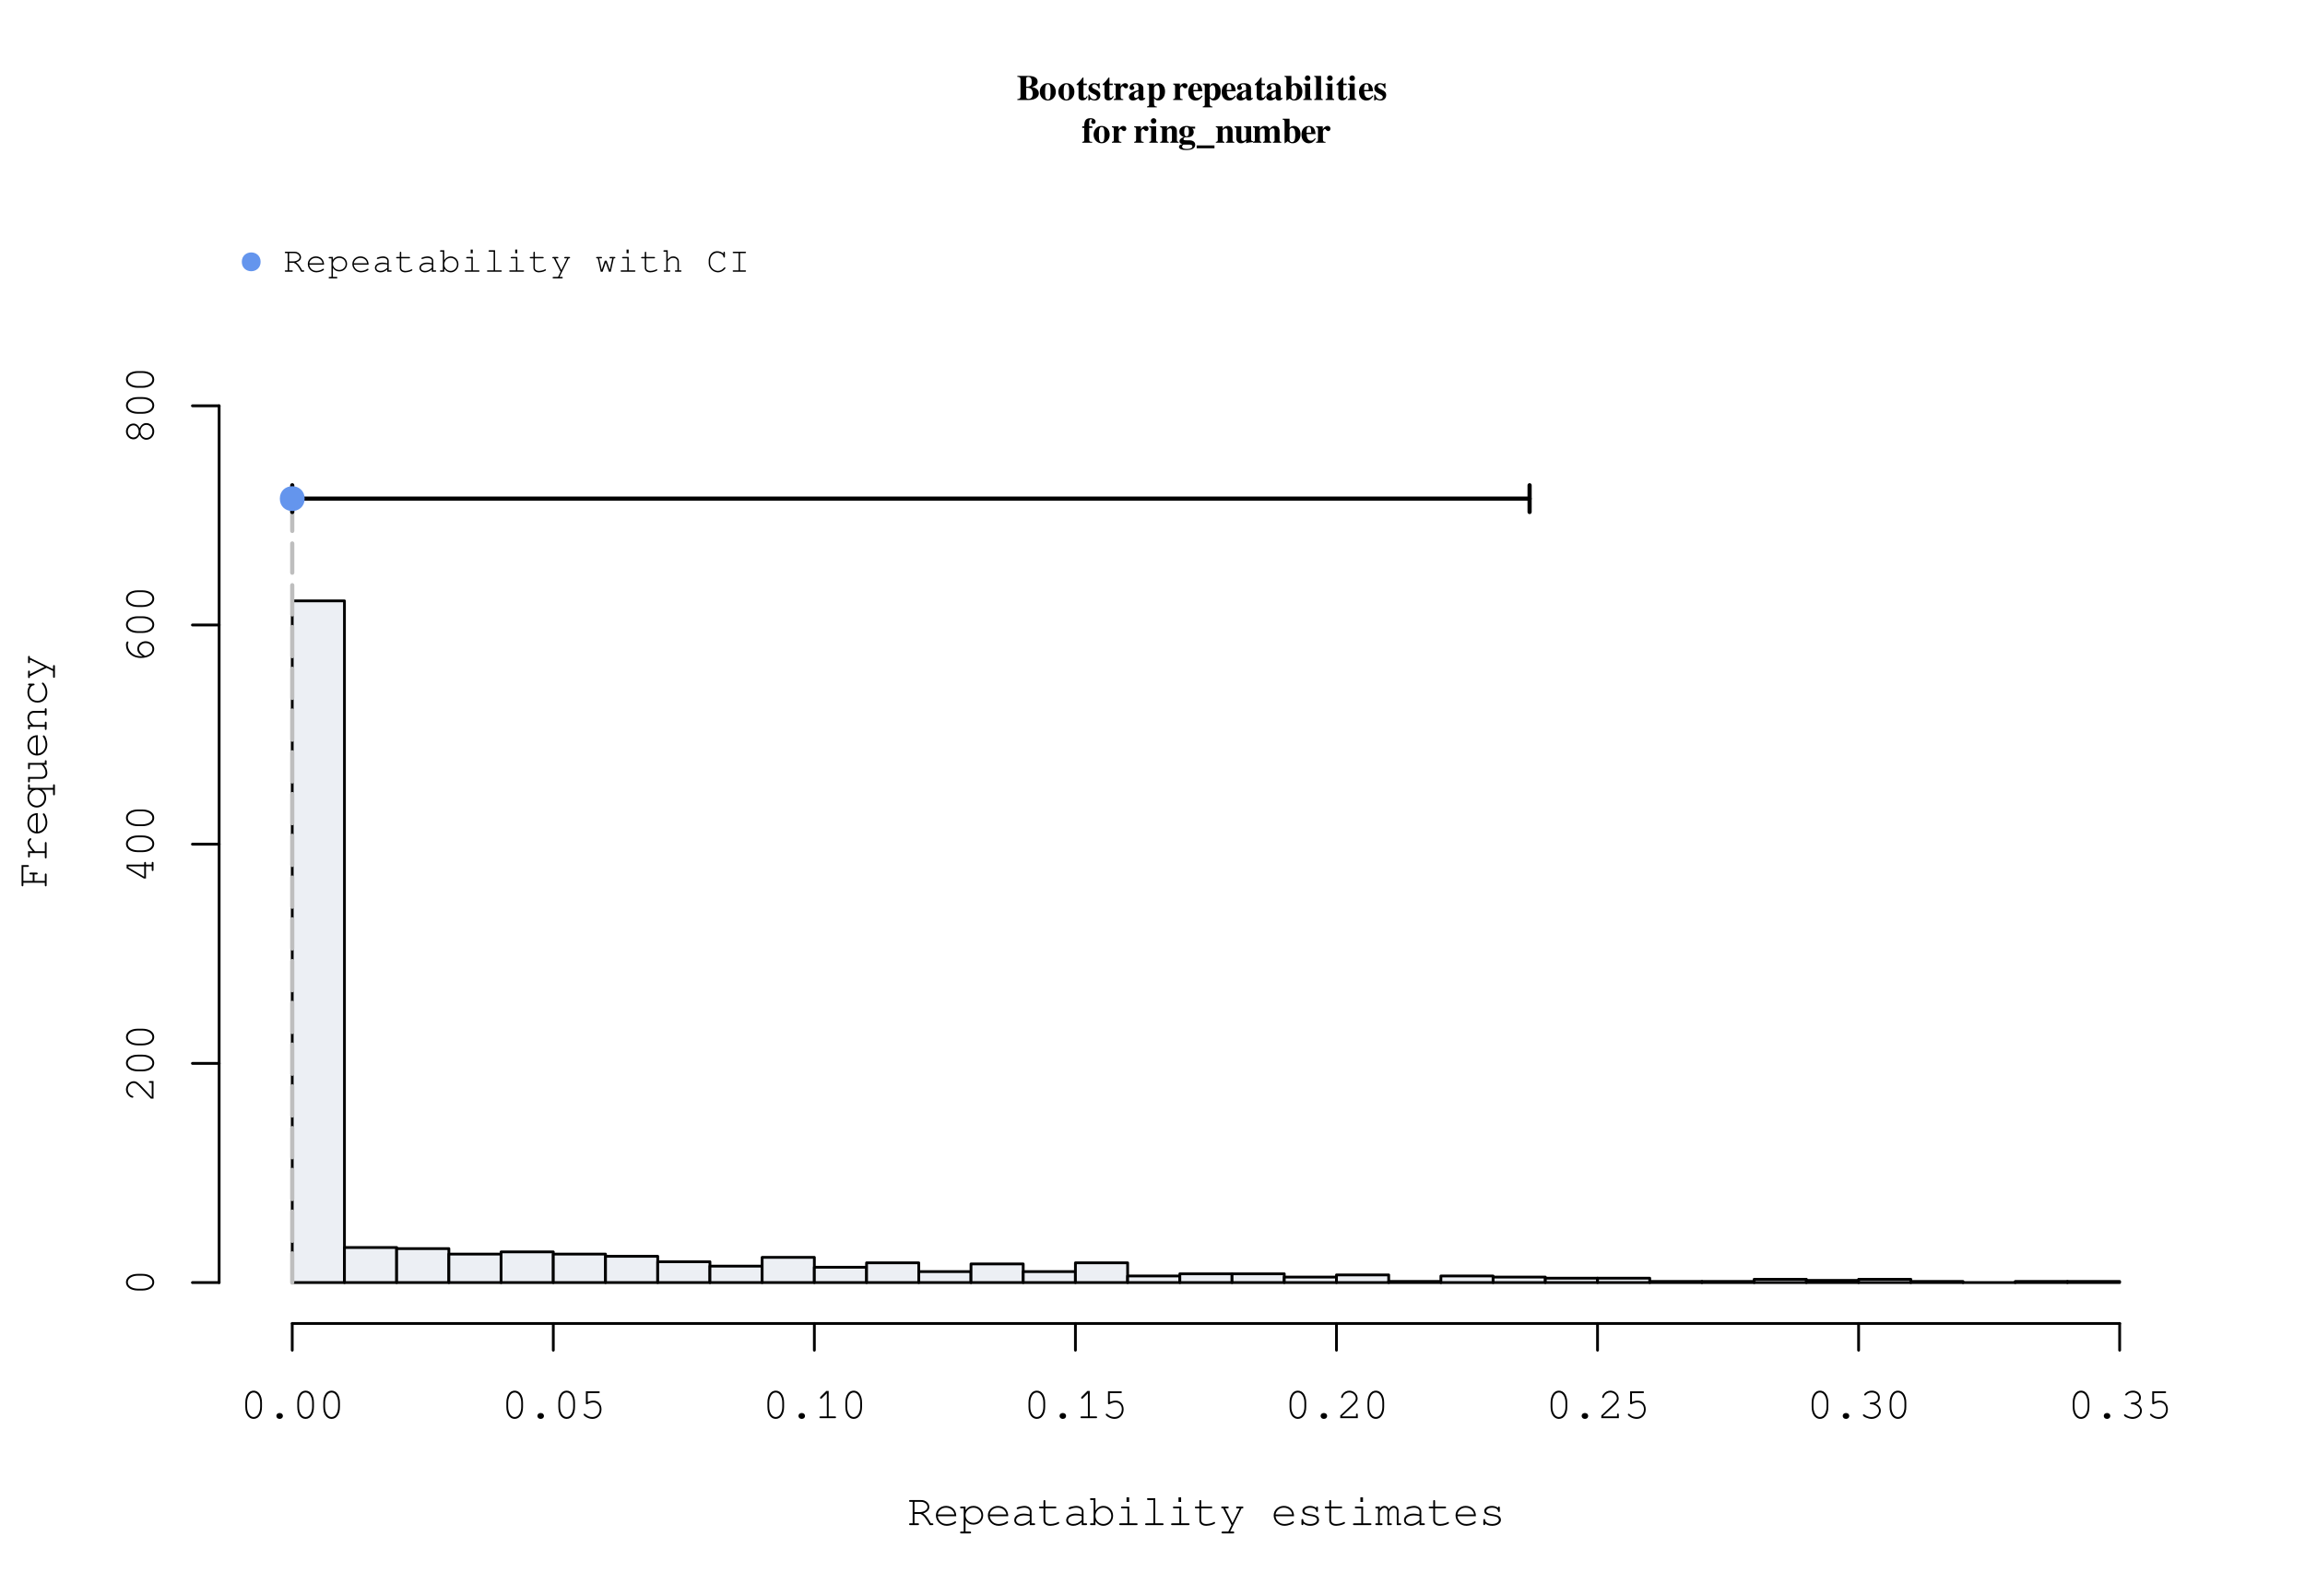 <?xml version="1.0" encoding="UTF-8"?>
<svg xmlns="http://www.w3.org/2000/svg" xmlns:xlink="http://www.w3.org/1999/xlink" width="621pt" height="430pt" viewBox="0 0 621 430" version="1.1">
<defs>
<g>
<symbol overflow="visible" id="glyph0-0">
<path style="stroke:none;" d="M 1.922 -5.875 C 1.922 -6.109 2.172 -6.266 2.516 -6.266 C 3.016 -6.266 3.312 -5.797 3.312 -5.016 C 3.312 -3.812 2.594 -3.469 2.594 -2.656 C 2.594 -2.547 2.594 -2.5 2.625 -2.219 L 2.906 -2.219 C 2.906 -2.922 2.984 -3.047 3.594 -3.422 C 4.469 -3.969 4.75 -4.359 4.75 -5.016 C 4.75 -5.984 3.984 -6.609 2.828 -6.609 C 1.781 -6.609 1.031 -6.031 1.031 -5.234 C 1.031 -4.812 1.312 -4.5 1.672 -4.5 C 2.047 -4.5 2.281 -4.75 2.281 -5.109 C 2.281 -5.562 1.922 -5.609 1.922 -5.875 Z M 2.766 -1.5 C 2.328 -1.5 1.953 -1.125 1.953 -0.688 C 1.953 -0.234 2.312 0.125 2.766 0.125 C 3.219 0.125 3.578 -0.234 3.578 -0.688 C 3.578 -1.125 3.219 -1.5 2.766 -1.5 Z M 5.531 -7.422 L 0.219 -7.422 L 0.219 0.781 L 5.531 0.781 Z M 4.906 -6.984 L 4.906 0.438 L 0.859 0.438 L 0.859 -6.984 Z M 4.906 -6.984 "/>
</symbol>
<symbol overflow="visible" id="glyph0-1">
<path style="stroke:none;" d="M 4.125 -3.5 C 5.234 -3.828 5.656 -4.219 5.656 -4.953 C 5.656 -5.938 4.766 -6.484 3.156 -6.484 L 0.188 -6.484 L 0.188 -6.25 C 0.859 -6.203 1.031 -6.047 1.031 -5.562 L 1.031 -0.922 C 1.031 -0.438 0.891 -0.312 0.188 -0.234 L 0.188 0 L 3.281 0 C 4.906 0 5.984 -0.719 5.984 -1.797 C 5.984 -3.078 4.625 -3.391 4.125 -3.5 Z M 2.578 -3.297 L 2.859 -3.297 C 3.844 -3.297 4.328 -2.766 4.328 -1.719 C 4.328 -0.781 3.938 -0.312 3.156 -0.312 C 2.734 -0.312 2.578 -0.469 2.578 -0.891 Z M 2.578 -5.734 C 2.578 -6.078 2.719 -6.203 3.094 -6.203 C 3.766 -6.203 4.062 -5.781 4.062 -4.891 C 4.062 -3.875 3.75 -3.609 2.578 -3.578 Z M 2.578 -5.734 "/>
</symbol>
<symbol overflow="visible" id="glyph0-2">
<path style="stroke:none;" d="M 2.406 -4.531 C 1.188 -4.531 0.234 -3.531 0.234 -2.219 C 0.234 -0.859 1.156 0.141 2.406 0.141 C 3.641 0.141 4.562 -0.859 4.562 -2.203 C 4.562 -3.547 3.641 -4.531 2.406 -4.531 Z M 2.422 -4.234 C 2.969 -4.234 3.156 -3.719 3.156 -2.141 C 3.156 -0.656 2.969 -0.156 2.406 -0.156 C 1.844 -0.156 1.656 -0.656 1.656 -2.047 C 1.656 -3.734 1.828 -4.234 2.422 -4.234 Z M 2.422 -4.234 "/>
</symbol>
<symbol overflow="visible" id="glyph0-3">
<path style="stroke:none;" d="M 2.906 -4.422 L 2 -4.422 L 2 -6.047 L 1.766 -6.047 C 1.188 -5.219 0.797 -4.781 0.172 -4.266 L 0.172 -4 L 0.672 -4 L 0.672 -0.891 C 0.672 -0.266 1.078 0.109 1.75 0.109 C 2.391 0.109 2.766 -0.172 3.172 -0.953 L 2.922 -1.062 C 2.734 -0.703 2.578 -0.562 2.375 -0.562 C 2.109 -0.562 2 -0.734 2 -1.109 L 2 -4 L 2.906 -4 Z M 2.906 -4.422 "/>
</symbol>
<symbol overflow="visible" id="glyph0-4">
<path style="stroke:none;" d="M 1.859 -4.531 C 0.984 -4.531 0.359 -3.938 0.359 -3.141 C 0.359 -1.656 2.641 -1.719 2.641 -0.812 C 2.641 -0.438 2.344 -0.188 1.922 -0.188 C 1.25 -0.188 0.812 -0.625 0.609 -1.453 L 0.328 -1.453 L 0.328 0.125 L 0.578 0.125 C 0.688 -0.078 0.734 -0.141 0.828 -0.141 C 1.062 -0.141 1.406 0.141 2.078 0.141 C 2.953 0.141 3.562 -0.453 3.562 -1.328 C 3.562 -2.922 1.312 -2.703 1.312 -3.672 C 1.312 -3.984 1.578 -4.219 1.953 -4.219 C 2.422 -4.219 2.844 -3.906 3.125 -3.125 L 3.359 -3.125 L 3.359 -4.516 L 3.141 -4.516 C 3.094 -4.375 3.031 -4.328 2.922 -4.328 C 2.703 -4.328 2.344 -4.531 1.859 -4.531 Z M 1.859 -4.531 "/>
</symbol>
<symbol overflow="visible" id="glyph0-5">
<path style="stroke:none;" d="M 3.438 -3.141 C 3.797 -3.141 4.047 -3.422 4.047 -3.797 C 4.047 -4.219 3.719 -4.531 3.266 -4.531 C 2.797 -4.531 2.422 -4.281 1.969 -3.641 L 1.969 -4.422 L 0.172 -4.422 L 0.172 -4.188 C 0.578 -4.141 0.688 -4.016 0.688 -3.625 L 0.688 -0.812 C 0.688 -0.406 0.594 -0.312 0.172 -0.234 L 0.172 0 L 2.719 0 L 2.719 -0.234 C 2.125 -0.266 2.016 -0.391 2.016 -0.984 L 2.016 -2.797 C 2.016 -3.297 2.281 -3.719 2.594 -3.719 C 2.797 -3.719 2.938 -3.141 3.438 -3.141 Z M 3.438 -3.141 "/>
</symbol>
<symbol overflow="visible" id="glyph0-6">
<path style="stroke:none;" d="M 1.406 -3.875 C 1.406 -4.078 1.672 -4.234 2.016 -4.234 C 2.578 -4.234 2.828 -3.969 2.828 -3.391 L 2.828 -2.688 C 1.703 -2.344 0.234 -1.969 0.234 -0.875 C 0.234 -0.297 0.688 0.141 1.312 0.141 C 1.859 0.141 2.297 -0.062 2.828 -0.531 C 2.922 -0.047 3.141 0.141 3.609 0.141 C 4.016 0.141 4.312 -0.016 4.688 -0.406 L 4.531 -0.609 L 4.438 -0.516 C 4.406 -0.484 4.391 -0.484 4.344 -0.484 C 4.203 -0.484 4.141 -0.562 4.141 -0.719 L 4.141 -3.219 C 4.141 -4.031 3.406 -4.531 2.234 -4.531 C 1.156 -4.531 0.422 -4.047 0.422 -3.328 C 0.422 -2.938 0.656 -2.703 1.047 -2.703 C 1.422 -2.703 1.703 -2.922 1.703 -3.25 C 1.703 -3.547 1.406 -3.734 1.406 -3.875 Z M 2.812 -0.953 C 2.547 -0.656 2.359 -0.547 2.125 -0.547 C 1.844 -0.547 1.641 -0.812 1.641 -1.188 C 1.641 -1.75 2.047 -2.156 2.812 -2.344 Z M 2.812 -0.953 "/>
</symbol>
<symbol overflow="visible" id="glyph0-7">
<path style="stroke:none;" d="M 2 -4.422 L 0.156 -4.422 L 0.156 -4.188 C 0.578 -4.125 0.688 -4.031 0.688 -3.625 L 0.688 1.188 C 0.688 1.578 0.609 1.656 0.141 1.734 L 0.141 1.969 L 2.766 1.969 L 2.766 1.766 C 2.172 1.734 2.016 1.547 2.016 0.906 L 2.016 -0.453 C 2.469 0 2.719 0.125 3.141 0.125 C 4.219 0.125 4.984 -0.875 4.984 -2.297 C 4.984 -3.625 4.266 -4.531 3.203 -4.531 C 2.641 -4.531 2.297 -4.312 2 -3.766 Z M 2.844 -3.984 C 3.344 -3.984 3.562 -3.422 3.562 -2.156 C 3.562 -0.969 3.297 -0.406 2.75 -0.406 C 2.438 -0.406 2.156 -0.625 2.016 -0.984 L 2.016 -3.312 C 2.016 -3.453 2.375 -3.984 2.844 -3.984 Z M 2.844 -3.984 "/>
</symbol>
<symbol overflow="visible" id="glyph0-8">
<path style="stroke:none;" d=""/>
</symbol>
<symbol overflow="visible" id="glyph0-9">
<path style="stroke:none;" d="M 1.625 -2.344 L 4.031 -2.344 C 3.969 -3.297 3.688 -4.531 2.25 -4.531 C 1.047 -4.531 0.234 -3.594 0.234 -2.188 C 0.234 -0.781 1.031 0.141 2.219 0.141 C 3 0.141 3.469 -0.172 4.094 -1.062 L 3.859 -1.203 C 3.469 -0.734 3.172 -0.562 2.766 -0.562 C 1.797 -0.562 1.656 -1.641 1.625 -2.344 Z M 2.859 -2.844 L 2.859 -2.703 L 1.578 -2.703 C 1.609 -3.859 1.781 -4.234 2.25 -4.234 C 2.797 -4.234 2.828 -3.672 2.859 -2.844 Z M 2.859 -2.844 "/>
</symbol>
<symbol overflow="visible" id="glyph0-10">
<path style="stroke:none;" d="M 2.016 -6.484 L 0.172 -6.484 L 0.172 -6.25 C 0.609 -6.172 0.688 -6.078 0.688 -5.703 L 0.688 0.125 L 0.797 0.125 L 1.547 -0.406 C 2 -0.016 2.344 0.141 2.828 0.141 C 4.094 0.141 4.984 -0.859 4.984 -2.297 C 4.984 -3.609 4.25 -4.531 3.188 -4.531 C 2.719 -4.531 2.375 -4.375 2.016 -4 Z M 2.016 -3.453 C 2.172 -3.859 2.375 -4.016 2.688 -4.016 C 3.281 -4.016 3.578 -3.375 3.578 -2.125 C 3.578 -0.797 3.297 -0.172 2.672 -0.172 C 2.281 -0.172 2.016 -0.469 2.016 -0.938 Z M 2.016 -3.453 "/>
</symbol>
<symbol overflow="visible" id="glyph0-11">
<path style="stroke:none;" d="M 2.078 -4.422 L 0.234 -4.422 L 0.234 -4.188 C 0.656 -4.109 0.734 -4.016 0.734 -3.625 L 0.734 -0.812 C 0.734 -0.406 0.672 -0.328 0.234 -0.234 L 0.234 0 L 2.547 0 L 2.547 -0.234 C 2.203 -0.281 2.078 -0.406 2.078 -0.781 Z M 1.406 -6.625 C 0.984 -6.625 0.656 -6.297 0.656 -5.891 C 0.656 -5.453 0.969 -5.141 1.391 -5.141 C 1.812 -5.141 2.141 -5.453 2.141 -5.875 C 2.141 -6.297 1.812 -6.625 1.406 -6.625 Z M 1.406 -6.625 "/>
</symbol>
<symbol overflow="visible" id="glyph0-12">
<path style="stroke:none;" d="M 2.016 -6.484 L 0.172 -6.484 L 0.172 -6.25 C 0.516 -6.219 0.688 -6.047 0.688 -5.703 L 0.688 -0.812 C 0.688 -0.453 0.5 -0.266 0.172 -0.234 L 0.172 0 L 2.484 0 L 2.484 -0.234 C 2.172 -0.234 2.016 -0.422 2.016 -0.812 Z M 2.016 -6.484 "/>
</symbol>
<symbol overflow="visible" id="glyph0-13">
<path style="stroke:none;" d="M 2.594 -5.609 C 2.594 -5.312 2.844 -5.078 3.172 -5.078 C 3.531 -5.078 3.766 -5.312 3.766 -5.672 C 3.766 -6.234 3.203 -6.625 2.391 -6.625 C 0.938 -6.625 0.719 -5.703 0.719 -4.422 L 0.172 -4.422 L 0.172 -4 L 0.719 -4 L 0.719 -0.812 C 0.719 -0.391 0.609 -0.281 0.172 -0.234 L 0.172 0 L 2.844 0 L 2.844 -0.234 C 2.172 -0.25 2.047 -0.359 2.047 -0.984 L 2.047 -4 L 2.891 -4 L 2.891 -4.422 L 2.047 -4.422 L 2.047 -5.594 C 2.047 -6.125 2.203 -6.328 2.531 -6.328 C 2.703 -6.328 2.812 -6.266 2.812 -6.156 C 2.812 -6.031 2.594 -5.828 2.594 -5.609 Z M 2.594 -5.609 "/>
</symbol>
<symbol overflow="visible" id="glyph0-14">
<path style="stroke:none;" d="M 2.844 -3.891 C 3.172 -3.891 3.344 -3.641 3.344 -3.094 L 3.344 -0.781 C 3.344 -0.422 3.219 -0.266 2.891 -0.234 L 2.891 0 L 5.141 0 L 5.141 -0.234 C 4.766 -0.266 4.672 -0.375 4.672 -0.781 L 4.672 -3.188 C 4.672 -4.016 4.156 -4.531 3.375 -4.531 C 2.797 -4.531 2.359 -4.266 2 -3.703 L 2 -4.422 L 0.172 -4.422 L 0.172 -4.188 C 0.594 -4.125 0.688 -4.031 0.688 -3.625 L 0.688 -0.812 C 0.688 -0.406 0.609 -0.312 0.172 -0.234 L 0.172 0 L 2.484 0 L 2.484 -0.234 C 2.125 -0.281 2.016 -0.422 2.016 -0.781 L 2.016 -3.344 C 2.016 -3.438 2.438 -3.891 2.844 -3.891 Z M 2.844 -3.891 "/>
</symbol>
<symbol overflow="visible" id="glyph0-15">
<path style="stroke:none;" d="M 1.516 -1.531 C 0.766 -1.281 0.375 -0.906 0.375 -0.406 C 0.375 -0.016 0.547 0.156 1.156 0.375 C 0.562 0.453 0.234 0.703 0.234 1.094 C 0.234 1.656 0.953 1.969 2.172 1.969 C 3.766 1.969 4.609 1.484 4.609 0.531 C 4.609 -0.219 4.016 -0.656 3.031 -0.656 L 2.406 -0.656 C 1.641 -0.656 1.453 -0.719 1.453 -0.984 C 1.453 -1.281 1.719 -1.484 2.094 -1.484 L 2.531 -1.484 C 3.859 -1.484 4.203 -2.328 4.203 -2.875 C 4.203 -3.266 4.094 -3.547 3.812 -3.812 L 4.594 -3.812 L 4.594 -4.328 L 3.344 -4.328 C 2.922 -4.484 2.656 -4.531 2.281 -4.531 C 1.125 -4.531 0.328 -3.906 0.328 -3 C 0.328 -2.375 0.672 -1.891 1.516 -1.531 Z M 3.078 0.5 C 3.594 0.5 3.844 0.656 3.844 0.984 C 3.844 1.422 3.312 1.672 2.375 1.672 C 1.531 1.672 1.078 1.453 1.078 1.031 C 1.078 0.828 1.156 0.719 1.422 0.5 Z M 2.281 -4.234 C 2.719 -4.234 2.906 -3.875 2.906 -2.984 C 2.906 -2.094 2.719 -1.75 2.281 -1.75 C 1.812 -1.75 1.641 -2.094 1.641 -2.984 C 1.641 -3.891 1.828 -4.234 2.281 -4.234 Z M 2.281 -4.234 "/>
</symbol>
<symbol overflow="visible" id="glyph0-16">
<path style="stroke:none;" d="M 4.797 1.484 L 4.797 0.719 L 0 0.719 L 0 1.484 Z M 4.797 1.484 "/>
</symbol>
<symbol overflow="visible" id="glyph0-17">
<path style="stroke:none;" d="M 3.344 0.125 C 3.766 -0.016 3.984 -0.062 4.609 -0.125 L 5.234 -0.188 L 5.234 -0.406 C 4.812 -0.438 4.672 -0.562 4.672 -0.969 L 4.672 -4.422 L 2.75 -4.422 L 2.75 -4.188 C 3.219 -4.156 3.344 -4.031 3.344 -3.625 L 3.344 -0.906 C 3.016 -0.594 2.828 -0.484 2.547 -0.484 C 2.156 -0.484 2.016 -0.688 2.016 -1.172 L 2.016 -4.422 L 0.172 -4.422 L 0.172 -4.188 C 0.562 -4.109 0.688 -4.031 0.688 -3.625 L 0.688 -1.203 C 0.688 -0.359 1.156 0.141 1.953 0.141 C 2.453 0.141 2.797 -0.016 3.344 -0.5 Z M 3.344 0.125 "/>
</symbol>
<symbol overflow="visible" id="glyph0-18">
<path style="stroke:none;" d="M 2.828 -3.891 C 3.188 -3.891 3.344 -3.672 3.344 -3.094 L 3.344 -0.781 C 3.344 -0.391 3.234 -0.266 2.875 -0.234 L 2.875 0 L 5.125 0 L 5.125 -0.234 C 4.781 -0.266 4.672 -0.406 4.672 -0.781 L 4.672 -3.344 C 4.672 -3.438 5.109 -3.891 5.484 -3.891 C 5.859 -3.891 6 -3.672 6 -3.094 L 6 -0.781 C 6 -0.375 5.891 -0.266 5.531 -0.234 L 5.531 0 L 7.812 0 L 7.812 -0.234 C 7.438 -0.25 7.328 -0.359 7.328 -0.781 L 7.328 -3.188 C 7.328 -4.016 6.828 -4.531 6.031 -4.531 C 5.484 -4.531 5.125 -4.312 4.625 -3.703 C 4.344 -4.312 4 -4.531 3.391 -4.531 C 2.797 -4.531 2.344 -4.281 1.984 -3.703 L 1.984 -4.422 L 0.172 -4.422 L 0.172 -4.188 C 0.594 -4.141 0.688 -4.016 0.688 -3.625 L 0.688 -0.812 C 0.688 -0.406 0.594 -0.312 0.172 -0.234 L 0.172 0 L 2.453 0 L 2.453 -0.234 C 2.125 -0.281 2.016 -0.406 2.016 -0.781 L 2.016 -3.344 C 2.016 -3.453 2.438 -3.891 2.828 -3.891 Z M 2.828 -3.891 "/>
</symbol>
<symbol overflow="visible" id="glyph1-0">
<path style="stroke:none;" d="M 1.609 -6.344 L 1.609 -5.531 C 1.609 -5.312 1.688 -5.203 1.859 -5.203 C 2.016 -5.203 2.094 -5.312 2.094 -5.531 L 2.094 -6.031 C 2.719 -6.344 3.109 -6.438 3.641 -6.438 C 4.641 -6.438 5.359 -5.875 5.359 -5.078 C 5.359 -4.391 4.766 -3.875 3.375 -3.281 L 3.375 -2.469 C 3.375 -2.25 3.453 -2.141 3.625 -2.141 C 3.781 -2.141 3.859 -2.25 3.859 -2.469 L 3.859 -2.969 C 5.359 -3.672 5.844 -4.188 5.844 -5.078 C 5.844 -6.188 4.984 -6.922 3.703 -6.922 C 2.641 -6.922 2.125 -6.516 1.609 -6.344 Z M 3.438 -1.016 C 3.031 -1.016 2.766 -0.781 2.766 -0.422 C 2.766 -0.062 3.031 0.188 3.438 0.188 L 3.766 0.188 C 4.172 0.188 4.453 -0.078 4.453 -0.422 C 4.453 -0.781 4.172 -1.016 3.766 -1.016 Z M 0.484 0.953 L 6.719 0.953 L 6.719 -7.719 L 0.484 -7.719 Z M 0.875 0.562 L 0.875 -7.312 L 6.328 -7.312 L 6.328 0.562 Z M 0.875 0.562 "/>
</symbol>
<symbol overflow="visible" id="glyph1-1">
<path style="stroke:none;" d="M 1.984 -3.016 L 3.562 -3.016 C 4.469 -2.594 5 -1.938 6.062 0 L 6.75 0 C 6.953 0 7.062 -0.078 7.062 -0.25 C 7.062 -0.406 6.953 -0.484 6.75 -0.484 L 6.375 -0.484 C 5.406 -2.188 5.062 -2.625 4.312 -3.141 C 5.422 -3.531 5.969 -4.109 5.969 -4.891 C 5.969 -5.891 4.984 -6.75 3.812 -6.75 L 0.844 -6.75 C 0.625 -6.75 0.516 -6.672 0.516 -6.516 C 0.516 -6.344 0.625 -6.266 0.844 -6.266 L 1.484 -6.266 L 1.484 -0.484 L 0.844 -0.484 C 0.625 -0.484 0.516 -0.406 0.516 -0.25 C 0.516 -0.078 0.625 0 0.844 0 L 2.875 0 C 3.094 0 3.203 -0.078 3.203 -0.25 C 3.203 -0.406 3.094 -0.484 2.875 -0.484 L 1.984 -0.484 Z M 1.984 -3.5 L 1.984 -6.266 L 3.812 -6.266 C 4.688 -6.266 5.484 -5.609 5.484 -4.891 C 5.484 -4.125 4.531 -3.5 3.344 -3.5 Z M 1.984 -3.5 "/>
</symbol>
<symbol overflow="visible" id="glyph1-2">
<path style="stroke:none;" d="M 6.234 -2.391 C 6.234 -4.078 5.094 -5.172 3.484 -5.172 C 1.953 -5.172 0.75 -4.062 0.75 -2.609 C 0.75 -1.047 2.047 0.188 3.656 0.188 C 4.75 0.188 6.188 -0.375 6.188 -0.797 C 6.188 -0.922 6.078 -1.031 5.969 -1.031 C 5.906 -1.031 5.859 -1.016 5.766 -0.953 C 5.297 -0.562 4.422 -0.297 3.672 -0.297 C 2.375 -0.297 1.422 -1.125 1.25 -2.391 Z M 1.25 -2.875 C 1.469 -3.984 2.328 -4.688 3.484 -4.688 C 4.656 -4.688 5.547 -3.969 5.734 -2.875 Z M 1.25 -2.875 "/>
</symbol>
<symbol overflow="visible" id="glyph1-3">
<path style="stroke:none;" d="M 1.734 -5 L 0.594 -5 C 0.375 -5 0.266 -4.922 0.266 -4.766 C 0.266 -4.594 0.375 -4.516 0.594 -4.516 L 1.234 -4.516 L 1.234 1.734 L 0.594 1.734 C 0.375 1.734 0.266 1.828 0.266 1.984 C 0.266 2.141 0.375 2.234 0.594 2.234 L 2.906 2.234 C 3.125 2.234 3.234 2.141 3.234 1.984 C 3.234 1.828 3.125 1.734 2.906 1.734 L 1.734 1.734 L 1.734 -1.266 C 2.281 -0.484 2.953 -0.125 3.875 -0.125 C 5.359 -0.125 6.484 -1.219 6.484 -2.656 C 6.484 -4.078 5.359 -5.172 3.875 -5.172 C 2.969 -5.172 2.359 -4.844 1.734 -4.016 Z M 3.859 -4.688 C 5.078 -4.688 6 -3.797 6 -2.625 C 6 -1.516 5.047 -0.609 3.859 -0.609 C 2.672 -0.609 1.734 -1.516 1.734 -2.656 C 1.734 -3.781 2.672 -4.688 3.859 -4.688 Z M 3.859 -4.688 "/>
</symbol>
<symbol overflow="visible" id="glyph1-4">
<path style="stroke:none;" d="M 1.5 -4.531 C 1.5 -4.406 1.609 -4.297 1.734 -4.297 C 2.078 -4.297 2.594 -4.688 3.547 -4.688 C 4.422 -4.688 5.031 -4.281 5.031 -3.703 L 5.031 -2.844 C 4.312 -3.031 3.953 -3.094 3.391 -3.094 C 1.891 -3.094 0.859 -2.391 0.859 -1.344 C 0.859 -0.438 1.625 0.188 2.734 0.188 C 3.578 0.188 4.297 -0.125 5.031 -0.797 L 5.031 0 L 6.172 0 C 6.391 0 6.484 -0.078 6.484 -0.25 C 6.484 -0.406 6.391 -0.484 6.172 -0.484 L 5.516 -0.484 L 5.516 -3.703 C 5.516 -4.547 4.703 -5.172 3.594 -5.172 C 3.188 -5.172 1.5 -4.938 1.5 -4.531 Z M 5.031 -1.344 C 4.219 -0.594 3.578 -0.297 2.719 -0.297 C 1.891 -0.297 1.359 -0.703 1.359 -1.328 C 1.359 -2.094 2.219 -2.609 3.484 -2.609 C 4.016 -2.609 4.594 -2.531 5.031 -2.422 Z M 5.031 -1.344 "/>
</symbol>
<symbol overflow="visible" id="glyph1-5">
<path style="stroke:none;" d="M 2.234 -5 L 2.234 -6.438 C 2.234 -6.656 2.156 -6.75 1.984 -6.75 C 1.828 -6.75 1.734 -6.641 1.734 -6.438 L 1.734 -5 L 0.859 -5 C 0.625 -5 0.516 -4.922 0.516 -4.766 C 0.516 -4.594 0.625 -4.516 0.859 -4.516 L 1.734 -4.516 L 1.734 -1.281 C 1.734 -0.391 2.469 0.188 3.594 0.188 C 4.625 0.188 5.984 -0.266 5.984 -0.609 C 5.984 -0.734 5.875 -0.859 5.766 -0.859 C 5.703 -0.859 5.656 -0.844 5.562 -0.781 C 5.094 -0.5 4.25 -0.297 3.578 -0.297 C 2.75 -0.297 2.234 -0.703 2.234 -1.312 L 2.234 -4.516 L 4.875 -4.516 C 5.094 -4.516 5.203 -4.594 5.203 -4.766 C 5.203 -4.922 5.094 -5 4.875 -5 Z M 2.234 -5 "/>
</symbol>
<symbol overflow="visible" id="glyph1-6">
<path style="stroke:none;" d="M 1.734 -7.25 L 0.594 -7.25 C 0.375 -7.25 0.266 -7.156 0.266 -7.016 C 0.266 -6.844 0.375 -6.75 0.594 -6.75 L 1.234 -6.75 L 1.234 -0.484 L 0.594 -0.484 C 0.375 -0.484 0.266 -0.406 0.266 -0.25 C 0.266 -0.078 0.375 0 0.594 0 L 1.734 0 L 1.734 -1.062 C 2.297 -0.219 3.016 0.188 3.891 0.188 C 5.328 0.188 6.484 -1.016 6.484 -2.516 C 6.484 -4.016 5.359 -5.172 3.891 -5.172 C 3 -5.172 2.328 -4.781 1.734 -3.938 Z M 3.859 -4.688 C 5.062 -4.688 6 -3.703 6 -2.453 C 6 -1.281 5.031 -0.297 3.859 -0.297 C 2.672 -0.297 1.734 -1.281 1.734 -2.5 C 1.734 -3.703 2.672 -4.688 3.859 -4.688 Z M 3.859 -4.688 "/>
</symbol>
<symbol overflow="visible" id="glyph1-7">
<path style="stroke:none;" d="M 3.844 -5 L 1.938 -5 C 1.719 -5 1.609 -4.922 1.609 -4.766 C 1.609 -4.594 1.719 -4.516 1.938 -4.516 L 3.344 -4.516 L 3.344 -0.484 L 1.422 -0.484 C 1.219 -0.484 1.109 -0.406 1.109 -0.25 C 1.109 -0.078 1.219 0 1.422 0 L 5.766 0 C 5.969 0 6.094 -0.078 6.094 -0.25 C 6.094 -0.406 5.984 -0.484 5.766 -0.484 L 3.844 -0.484 Z M 3.812 -7.484 L 3.109 -7.484 L 3.109 -6.234 L 3.812 -6.234 Z M 3.812 -7.484 "/>
</symbol>
<symbol overflow="visible" id="glyph1-8">
<path style="stroke:none;" d="M 3.844 -7.25 L 1.938 -7.25 C 1.734 -7.25 1.625 -7.156 1.625 -7.016 C 1.625 -6.844 1.734 -6.75 1.938 -6.75 L 3.344 -6.75 L 3.344 -0.484 L 1.422 -0.484 C 1.219 -0.484 1.109 -0.406 1.109 -0.25 C 1.109 -0.078 1.219 0 1.422 0 L 5.766 0 C 5.969 0 6.094 -0.078 6.094 -0.25 C 6.094 -0.406 5.984 -0.484 5.766 -0.484 L 3.844 -0.484 Z M 3.844 -7.25 "/>
</symbol>
<symbol overflow="visible" id="glyph1-9">
<path style="stroke:none;" d="M 3.391 0 L 2.531 1.734 L 1.016 1.734 C 0.797 1.734 0.688 1.828 0.688 1.984 C 0.688 2.141 0.797 2.234 1.016 2.234 L 3.797 2.234 C 4.016 2.234 4.125 2.141 4.125 1.984 C 4.125 1.828 4.016 1.734 3.797 1.734 L 3.031 1.734 L 6.094 -4.516 L 6.266 -4.516 C 6.484 -4.516 6.594 -4.594 6.594 -4.766 C 6.594 -4.922 6.484 -5 6.266 -5 L 4.938 -5 C 4.734 -5 4.625 -4.922 4.625 -4.766 C 4.625 -4.594 4.734 -4.516 4.938 -4.516 L 5.594 -4.516 L 3.656 -0.547 L 1.688 -4.516 L 2.312 -4.516 C 2.531 -4.516 2.641 -4.594 2.641 -4.766 C 2.641 -4.922 2.531 -5 2.312 -5 L 0.938 -5 C 0.719 -5 0.609 -4.922 0.609 -4.766 C 0.609 -4.594 0.719 -4.516 0.938 -4.516 L 1.125 -4.516 Z M 3.391 0 "/>
</symbol>
<symbol overflow="visible" id="glyph1-10">
<path style="stroke:none;" d=""/>
</symbol>
<symbol overflow="visible" id="glyph1-11">
<path style="stroke:none;" d="M 5.422 -1.406 C 5.422 -0.766 4.625 -0.297 3.578 -0.297 C 2.562 -0.297 1.734 -0.75 1.734 -1.297 L 1.734 -1.375 C 1.734 -1.531 1.625 -1.641 1.484 -1.641 C 1.312 -1.641 1.234 -1.531 1.234 -1.312 L 1.234 -0.328 C 1.234 -0.109 1.312 0 1.484 0 C 1.641 0 1.734 -0.109 1.734 -0.328 L 1.734 -0.453 C 2.234 -0.016 2.828 0.188 3.609 0.188 C 4.969 0.188 5.969 -0.484 5.969 -1.391 C 5.969 -3.484 2.031 -2.453 2.031 -3.781 C 2.031 -4.297 2.703 -4.688 3.594 -4.688 C 4.5 -4.688 5.125 -4.328 5.188 -3.797 C 5.203 -3.594 5.297 -3.516 5.438 -3.516 C 5.594 -3.516 5.672 -3.625 5.672 -3.844 L 5.672 -4.672 C 5.672 -4.891 5.594 -5 5.438 -5 C 5.281 -5 5.188 -4.875 5.188 -4.672 L 5.188 -4.625 C 4.766 -4.984 4.219 -5.172 3.547 -5.172 C 2.359 -5.172 1.484 -4.594 1.484 -3.812 C 1.484 -1.891 5.422 -3.031 5.422 -1.406 Z M 5.422 -1.406 "/>
</symbol>
<symbol overflow="visible" id="glyph1-12">
<path style="stroke:none;" d="M 1.344 -5 L 0.453 -5 C 0.234 -5 0.125 -4.922 0.125 -4.766 C 0.125 -4.594 0.234 -4.516 0.453 -4.516 L 0.859 -4.516 L 0.859 -0.484 L 0.453 -0.484 C 0.234 -0.484 0.125 -0.406 0.125 -0.25 C 0.125 -0.078 0.234 0 0.438 0 L 1.75 0 C 1.953 0 2.078 -0.078 2.078 -0.25 C 2.078 -0.406 1.969 -0.484 1.75 -0.484 L 1.344 -0.484 L 1.344 -3.703 C 1.797 -4.375 2.188 -4.688 2.609 -4.688 C 3.016 -4.688 3.391 -4.266 3.391 -3.797 L 3.391 0 L 4.266 0 C 4.484 0 4.594 -0.078 4.594 -0.25 C 4.594 -0.406 4.484 -0.484 4.266 -0.484 L 3.859 -0.484 L 3.859 -3.703 C 4.312 -4.391 4.688 -4.688 5.109 -4.688 C 5.531 -4.688 5.906 -4.281 5.906 -3.828 L 5.906 0 L 6.797 0 C 7.016 0 7.109 -0.078 7.109 -0.25 C 7.109 -0.406 7.016 -0.484 6.797 -0.484 L 6.391 -0.484 L 6.391 -3.875 C 6.391 -4.578 5.812 -5.172 5.125 -5.172 C 4.625 -5.172 4.234 -4.922 3.766 -4.312 C 3.5 -4.891 3.125 -5.172 2.609 -5.172 C 2.094 -5.172 1.75 -4.953 1.344 -4.375 Z M 1.344 -5 "/>
</symbol>
<symbol overflow="visible" id="glyph1-13">
<path style="stroke:none;" d="M 5.844 -4.219 C 5.844 -6.125 4.938 -7.422 3.594 -7.422 C 2.266 -7.422 1.359 -6.125 1.359 -4.219 L 1.359 -3.016 C 1.359 -1.109 2.266 0.188 3.594 0.188 C 4.938 0.188 5.844 -1.109 5.844 -3.016 Z M 3.594 -6.922 C 4.672 -6.922 5.359 -5.688 5.359 -4.156 L 5.359 -3.078 C 5.359 -1.688 4.75 -0.312 3.594 -0.312 C 2.531 -0.312 1.844 -1.547 1.844 -3.078 L 1.844 -4.156 C 1.844 -5.547 2.453 -6.922 3.594 -6.922 Z M 3.594 -6.922 "/>
</symbol>
<symbol overflow="visible" id="glyph1-14">
<path style="stroke:none;" d="M 3.547 -1.391 C 3.078 -1.391 2.719 -1.062 2.719 -0.609 C 2.719 -0.172 3.078 0.188 3.547 0.188 L 3.656 0.188 C 4.125 0.188 4.484 -0.156 4.484 -0.609 C 4.484 -1.062 4.125 -1.391 3.656 -1.391 Z M 3.547 -1.391 "/>
</symbol>
<symbol overflow="visible" id="glyph1-15">
<path style="stroke:none;" d="M 3.797 -4.25 C 4.797 -4.25 5.5 -3.5 5.5 -2.438 C 5.5 -1.172 4.688 -0.312 3.516 -0.312 C 2.141 -0.312 1.656 -1.219 1.391 -1.219 C 1.266 -1.219 1.156 -1.109 1.156 -0.984 C 1.156 -0.734 2.219 0.188 3.547 0.188 C 4.969 0.188 5.984 -0.906 5.984 -2.406 C 5.984 -3.75 5.094 -4.734 3.859 -4.734 C 3.344 -4.734 2.891 -4.625 2.281 -4.375 L 2.281 -6.75 L 5.172 -6.75 C 5.406 -6.75 5.516 -6.844 5.516 -7.016 C 5.516 -7.156 5.406 -7.25 5.172 -7.25 L 1.781 -7.25 L 1.781 -4.016 C 1.781 -3.859 1.891 -3.75 2.016 -3.75 C 2.328 -3.75 2.719 -4.25 3.797 -4.25 Z M 3.797 -4.25 "/>
</symbol>
<symbol overflow="visible" id="glyph1-16">
<path style="stroke:none;" d="M 3.859 -7.344 L 3.234 -7.344 L 1.656 -5.766 C 1.562 -5.656 1.531 -5.594 1.531 -5.516 C 1.531 -5.359 1.625 -5.25 1.75 -5.25 C 1.844 -5.25 1.938 -5.281 2 -5.344 L 3.359 -6.703 L 3.359 -0.484 L 1.688 -0.484 C 1.469 -0.484 1.359 -0.406 1.359 -0.25 C 1.359 -0.078 1.469 0 1.688 0 L 5.516 0 C 5.734 0 5.844 -0.078 5.844 -0.25 C 5.844 -0.406 5.734 -0.484 5.516 -0.484 L 3.859 -0.484 Z M 3.859 -7.344 "/>
</symbol>
<symbol overflow="visible" id="glyph1-17">
<path style="stroke:none;" d="M 1.25 -5.641 C 1.25 -5.531 1.359 -5.422 1.469 -5.422 C 1.609 -5.422 1.688 -5.5 1.734 -5.656 C 1.922 -6.391 2.656 -6.922 3.484 -6.922 C 4.391 -6.922 5.203 -6.188 5.203 -5.359 C 5.203 -4.828 4.969 -4.484 3.844 -3.391 L 1.016 -0.719 L 1.016 0 L 5.734 0 L 5.734 -0.922 C 5.734 -1.141 5.656 -1.25 5.5 -1.25 C 5.328 -1.25 5.25 -1.141 5.25 -0.922 L 5.25 -0.484 L 1.469 -0.484 L 1.469 -0.531 L 3.953 -2.844 C 5.453 -4.234 5.688 -4.641 5.688 -5.359 C 5.688 -6.438 4.656 -7.422 3.484 -7.422 C 2.141 -7.422 1.25 -6.25 1.25 -5.641 Z M 1.25 -5.641 "/>
</symbol>
<symbol overflow="visible" id="glyph1-18">
<path style="stroke:none;" d="M 1.5 -6.344 C 1.5 -6.219 1.609 -6.109 1.734 -6.109 C 2.094 -6.109 2.141 -6.922 3.594 -6.922 C 4.531 -6.922 5.234 -6.344 5.234 -5.562 C 5.234 -4.5 4.391 -4.234 3.344 -4.234 C 3.141 -4.234 3.031 -4.156 3.031 -4 C 3.031 -3.828 3.125 -3.75 3.344 -3.75 C 4.516 -3.75 5.5 -2.953 5.5 -2.016 C 5.5 -1.094 4.578 -0.312 3.484 -0.312 C 2.141 -0.312 1.641 -1.062 1.375 -1.062 C 1.266 -1.062 1.156 -0.953 1.156 -0.828 C 1.156 -0.422 2.547 0.188 3.484 0.188 C 4.859 0.188 5.984 -0.797 5.984 -2.016 C 5.984 -2.828 5.422 -3.547 4.484 -3.938 C 4.969 -4.062 5.719 -4.531 5.719 -5.562 C 5.719 -6.609 4.812 -7.422 3.609 -7.422 C 2.266 -7.422 1.5 -6.547 1.5 -6.344 Z M 1.5 -6.344 "/>
</symbol>
<symbol overflow="visible" id="glyph2-0">
<path style="stroke:none;" d="M -6.344 -1.609 L -5.531 -1.609 C -5.312 -1.609 -5.203 -1.688 -5.203 -1.859 C -5.203 -2.016 -5.312 -2.094 -5.531 -2.094 L -6.031 -2.094 C -6.344 -2.719 -6.438 -3.109 -6.438 -3.641 C -6.438 -4.641 -5.875 -5.359 -5.078 -5.359 C -4.391 -5.359 -3.875 -4.766 -3.281 -3.375 L -2.469 -3.375 C -2.25 -3.375 -2.141 -3.453 -2.141 -3.625 C -2.141 -3.781 -2.25 -3.859 -2.469 -3.859 L -2.969 -3.859 C -3.672 -5.359 -4.188 -5.844 -5.078 -5.844 C -6.188 -5.844 -6.922 -4.984 -6.922 -3.703 C -6.922 -2.641 -6.516 -2.125 -6.344 -1.609 Z M -1.016 -3.438 C -1.016 -3.031 -0.781 -2.766 -0.422 -2.766 C -0.062 -2.766 0.188 -3.031 0.188 -3.438 L 0.188 -3.766 C 0.188 -4.172 -0.078 -4.453 -0.422 -4.453 C -0.781 -4.453 -1.016 -4.172 -1.016 -3.766 Z M 0.953 -0.484 L 0.953 -6.719 L -7.719 -6.719 L -7.719 -0.484 Z M 0.562 -0.875 L -7.312 -0.875 L -7.312 -6.328 L 0.562 -6.328 Z M 0.562 -0.875 "/>
</symbol>
<symbol overflow="visible" id="glyph2-1">
<path style="stroke:none;" d="M -3.266 -1.984 L -3.266 -3.719 L -2.719 -3.719 C -2.516 -3.719 -2.406 -3.797 -2.406 -3.953 C -2.406 -4.125 -2.516 -4.219 -2.719 -4.219 L -4.297 -4.219 C -4.516 -4.219 -4.625 -4.125 -4.625 -3.953 C -4.625 -3.797 -4.516 -3.719 -4.297 -3.719 L -3.75 -3.719 L -3.75 -1.984 L -6.266 -1.984 L -6.266 -5.75 L -5.094 -5.75 C -4.875 -5.75 -4.766 -5.828 -4.766 -5.984 C -4.766 -6.156 -4.875 -6.234 -5.094 -6.234 L -6.75 -6.234 L -6.75 -0.844 C -6.75 -0.625 -6.672 -0.516 -6.516 -0.516 C -6.344 -0.516 -6.266 -0.625 -6.266 -0.844 L -6.266 -1.484 L -0.484 -1.484 L -0.484 -0.844 C -0.484 -0.625 -0.406 -0.516 -0.25 -0.516 C -0.078 -0.516 0 -0.625 0 -0.844 L 0 -3.641 C 0 -3.859 -0.078 -3.969 -0.25 -3.969 C -0.406 -3.969 -0.484 -3.859 -0.484 -3.641 L -0.484 -1.984 Z M -3.266 -1.984 "/>
</symbol>
<symbol overflow="visible" id="glyph2-2">
<path style="stroke:none;" d="M -4.125 -6.234 C -4.125 -6.391 -4.234 -6.484 -4.375 -6.484 C -4.531 -6.484 -5.125 -6.016 -5.125 -5.297 C -5.125 -4.688 -4.781 -4.094 -3.781 -2.969 L -5 -2.969 L -5 -1.578 C -5 -1.375 -4.906 -1.266 -4.766 -1.266 C -4.609 -1.266 -4.516 -1.375 -4.516 -1.578 L -4.516 -2.484 L -0.484 -2.484 L -0.484 -1.328 C -0.484 -1.125 -0.391 -1.016 -0.25 -1.016 C -0.094 -1.016 0 -1.125 0 -1.328 L 0 -5.125 C 0 -5.328 -0.094 -5.453 -0.234 -5.453 C -0.391 -5.453 -0.484 -5.328 -0.484 -5.125 L -0.484 -2.969 L -3.141 -2.969 C -4.359 -4.297 -4.625 -4.719 -4.625 -5.25 C -4.625 -5.766 -4.125 -6.031 -4.125 -6.234 Z M -4.125 -6.234 "/>
</symbol>
<symbol overflow="visible" id="glyph2-3">
<path style="stroke:none;" d="M -2.391 -6.234 C -4.078 -6.234 -5.172 -5.094 -5.172 -3.484 C -5.172 -1.953 -4.062 -0.75 -2.609 -0.75 C -1.047 -0.75 0.188 -2.047 0.188 -3.656 C 0.188 -4.75 -0.375 -6.188 -0.797 -6.188 C -0.922 -6.188 -1.031 -6.078 -1.031 -5.969 C -1.031 -5.906 -1.016 -5.859 -0.953 -5.766 C -0.562 -5.297 -0.297 -4.422 -0.297 -3.672 C -0.297 -2.375 -1.125 -1.422 -2.391 -1.25 Z M -2.875 -1.25 C -3.984 -1.469 -4.688 -2.328 -4.688 -3.484 C -4.688 -4.656 -3.969 -5.547 -2.875 -5.734 Z M -2.875 -1.25 "/>
</symbol>
<symbol overflow="visible" id="glyph2-4">
<path style="stroke:none;" d="M -4.016 -5.531 C -4.812 -4.969 -5.172 -4.312 -5.172 -3.391 C -5.172 -1.891 -4.078 -0.75 -2.656 -0.75 C -1.219 -0.75 -0.125 -1.891 -0.125 -3.375 C -0.125 -4.312 -0.484 -4.984 -1.266 -5.531 L 1.734 -5.531 L 1.734 -4.359 C 1.734 -4.141 1.828 -4.031 1.984 -4.031 C 2.141 -4.031 2.234 -4.141 2.234 -4.359 L 2.234 -6.672 C 2.234 -6.891 2.141 -7 1.984 -7 C 1.828 -7 1.734 -6.891 1.734 -6.672 L 1.734 -6.031 L -4.516 -6.031 L -4.516 -6.672 C -4.516 -6.891 -4.594 -7 -4.766 -7 C -4.922 -7 -5 -6.891 -5 -6.672 L -5 -5.531 Z M -4.688 -3.391 C -4.688 -4.594 -3.797 -5.531 -2.625 -5.531 C -1.516 -5.531 -0.609 -4.578 -0.609 -3.391 C -0.609 -2.188 -1.516 -1.25 -2.656 -1.25 C -3.797 -1.25 -4.688 -2.188 -4.688 -3.391 Z M -4.688 -3.391 "/>
</symbol>
<symbol overflow="visible" id="glyph2-5">
<path style="stroke:none;" d="M 0 -5.266 L 0 -6.172 C 0 -6.391 -0.078 -6.484 -0.25 -6.484 C -0.406 -6.484 -0.484 -6.391 -0.484 -6.172 L -0.484 -5.766 L -5 -5.766 L -5 -4.375 C -5 -4.156 -4.922 -4.047 -4.766 -4.047 C -4.594 -4.047 -4.516 -4.156 -4.516 -4.375 L -4.516 -5.266 L -1.375 -5.266 C -0.656 -4.609 -0.297 -3.875 -0.297 -3.078 C -0.297 -2.453 -0.781 -1.984 -1.375 -1.984 L -5 -1.984 L -5 -0.844 C -5 -0.625 -4.922 -0.516 -4.766 -0.516 C -4.594 -0.516 -4.516 -0.625 -4.516 -0.844 L -4.516 -1.484 L -1.375 -1.484 C -0.438 -1.484 0.188 -2.125 0.188 -3.078 C 0.188 -3.875 -0.141 -4.609 -0.797 -5.266 Z M 0 -5.266 "/>
</symbol>
<symbol overflow="visible" id="glyph2-6">
<path style="stroke:none;" d="M -4.688 -3.828 C -4.688 -4.734 -4.125 -5.266 -3.453 -5.266 L -0.484 -5.266 L -0.484 -4.859 C -0.484 -4.641 -0.406 -4.531 -0.25 -4.531 C -0.078 -4.531 0 -4.641 0 -4.859 L 0 -6.172 C 0 -6.391 -0.078 -6.484 -0.25 -6.484 C -0.406 -6.484 -0.484 -6.391 -0.484 -6.172 L -0.484 -5.766 L -3.547 -5.766 C -4.469 -5.766 -5.172 -4.938 -5.172 -3.875 C -5.172 -3.125 -4.938 -2.703 -4.172 -2 L -5 -2 L -5 -1.109 C -5 -0.891 -4.922 -0.781 -4.766 -0.781 C -4.594 -0.781 -4.516 -0.891 -4.516 -1.109 L -4.516 -1.516 L -0.484 -1.516 L -0.484 -0.969 C -0.484 -0.75 -0.406 -0.641 -0.25 -0.641 C -0.078 -0.641 0 -0.75 0 -0.969 L 0 -2.547 C 0 -2.766 -0.078 -2.875 -0.25 -2.875 C -0.406 -2.875 -0.484 -2.766 -0.484 -2.547 L -0.484 -2 L -3.531 -2 C -3.859 -2.266 -4.688 -2.766 -4.688 -3.828 Z M -4.688 -3.828 "/>
</symbol>
<symbol overflow="visible" id="glyph2-7">
<path style="stroke:none;" d="M -1.062 -6.422 C -1.172 -6.422 -1.281 -6.312 -1.281 -6.188 C -1.281 -6.109 -1.266 -6.078 -1.156 -5.969 C -0.594 -5.359 -0.297 -4.609 -0.297 -3.734 C -0.297 -2.422 -1.203 -1.5 -2.453 -1.5 C -3.781 -1.5 -4.688 -2.406 -4.688 -3.734 C -4.688 -4.734 -4.172 -5.594 -3.547 -5.641 C -3.344 -5.656 -3.25 -5.734 -3.25 -5.891 C -3.25 -6.047 -3.359 -6.125 -3.578 -6.125 L -4.672 -6.125 C -4.891 -6.125 -5 -6.047 -5 -5.891 C -5 -5.719 -4.891 -5.641 -4.672 -5.641 L -4.516 -5.641 C -4.938 -5.141 -5.172 -4.5 -5.172 -3.766 C -5.172 -2.156 -4.031 -1.016 -2.453 -1.016 C -0.906 -1.016 0.188 -2.141 0.188 -3.703 C 0.188 -5.344 -0.797 -6.422 -1.062 -6.422 Z M -1.062 -6.422 "/>
</symbol>
<symbol overflow="visible" id="glyph2-8">
<path style="stroke:none;" d="M 0 -3.391 L 1.734 -2.531 L 1.734 -1.016 C 1.734 -0.797 1.828 -0.688 1.984 -0.688 C 2.141 -0.688 2.234 -0.797 2.234 -1.016 L 2.234 -3.797 C 2.234 -4.016 2.141 -4.125 1.984 -4.125 C 1.828 -4.125 1.734 -4.016 1.734 -3.797 L 1.734 -3.031 L -4.516 -6.094 L -4.516 -6.266 C -4.516 -6.484 -4.594 -6.594 -4.766 -6.594 C -4.922 -6.594 -5 -6.484 -5 -6.266 L -5 -4.938 C -5 -4.734 -4.922 -4.625 -4.766 -4.625 C -4.594 -4.625 -4.516 -4.734 -4.516 -4.938 L -4.516 -5.594 L -0.547 -3.656 L -4.516 -1.688 L -4.516 -2.312 C -4.516 -2.531 -4.594 -2.641 -4.766 -2.641 C -4.922 -2.641 -5 -2.531 -5 -2.312 L -5 -0.938 C -5 -0.719 -4.922 -0.609 -4.766 -0.609 C -4.594 -0.609 -4.516 -0.719 -4.516 -0.938 L -4.516 -1.125 Z M 0 -3.391 "/>
</symbol>
<symbol overflow="visible" id="glyph2-9">
<path style="stroke:none;" d="M -4.219 -5.844 C -6.125 -5.844 -7.422 -4.938 -7.422 -3.594 C -7.422 -2.266 -6.125 -1.359 -4.219 -1.359 L -3.016 -1.359 C -1.109 -1.359 0.188 -2.266 0.188 -3.594 C 0.188 -4.938 -1.109 -5.844 -3.016 -5.844 Z M -6.922 -3.594 C -6.922 -4.672 -5.688 -5.359 -4.156 -5.359 L -3.078 -5.359 C -1.688 -5.359 -0.312 -4.75 -0.312 -3.594 C -0.312 -2.531 -1.547 -1.844 -3.078 -1.844 L -4.156 -1.844 C -5.547 -1.844 -6.922 -2.453 -6.922 -3.594 Z M -6.922 -3.594 "/>
</symbol>
<symbol overflow="visible" id="glyph2-10">
<path style="stroke:none;" d="M -5.641 -1.25 C -5.531 -1.25 -5.422 -1.359 -5.422 -1.469 C -5.422 -1.609 -5.5 -1.688 -5.656 -1.734 C -6.391 -1.922 -6.922 -2.656 -6.922 -3.484 C -6.922 -4.391 -6.188 -5.203 -5.359 -5.203 C -4.828 -5.203 -4.484 -4.969 -3.391 -3.844 L -0.719 -1.016 L 0 -1.016 L 0 -5.734 L -0.922 -5.734 C -1.141 -5.734 -1.25 -5.656 -1.25 -5.5 C -1.25 -5.328 -1.141 -5.25 -0.922 -5.25 L -0.484 -5.25 L -0.484 -1.469 L -0.531 -1.469 L -2.844 -3.953 C -4.234 -5.453 -4.641 -5.688 -5.359 -5.688 C -6.438 -5.688 -7.422 -4.656 -7.422 -3.484 C -7.422 -2.141 -6.25 -1.25 -5.641 -1.25 Z M -5.641 -1.25 "/>
</symbol>
<symbol overflow="visible" id="glyph2-11">
<path style="stroke:none;" d="M -2.031 -4.516 L -0.484 -4.516 L -0.484 -3.594 C -0.484 -3.391 -0.406 -3.281 -0.25 -3.281 C -0.078 -3.281 0 -3.391 0 -3.594 L 0 -5.406 C 0 -5.625 -0.078 -5.734 -0.25 -5.734 C -0.406 -5.734 -0.484 -5.625 -0.484 -5.406 L -0.484 -5 L -2.031 -5 L -2.031 -5.406 C -2.031 -5.625 -2.109 -5.734 -2.266 -5.734 C -2.438 -5.734 -2.516 -5.625 -2.516 -5.406 L -2.516 -5 L -7.25 -5 L -7.25 -4 L -2.594 -1.266 L -2.031 -1.266 Z M -2.516 -4.516 L -2.516 -1.734 L -6.75 -4.219 L -6.75 -4.516 Z M -2.516 -4.516 "/>
</symbol>
<symbol overflow="visible" id="glyph2-12">
<path style="stroke:none;" d="M -6.75 -5.859 C -6.75 -5.984 -6.859 -6.078 -7 -6.078 C -7.219 -6.078 -7.422 -5.656 -7.422 -5.141 C -7.422 -3.219 -5.812 -1.625 -3.391 -1.625 C -1.281 -1.625 0.188 -2.625 0.188 -4.047 C 0.188 -5.203 -0.844 -6.125 -2.141 -6.125 C -3.359 -6.125 -4.375 -5.203 -4.375 -4.109 C -4.375 -3.266 -3.891 -2.609 -2.906 -2.125 C -3.125 -2.109 -3.312 -2.094 -3.422 -2.094 C -5.812 -2.094 -6.922 -3.859 -6.922 -5.094 C -6.922 -5.656 -6.75 -5.672 -6.75 -5.859 Z M -2.25 -2.203 C -2.672 -2.422 -3.875 -3.031 -3.875 -4.109 C -3.875 -4.938 -3.078 -5.625 -2.141 -5.625 C -1.109 -5.625 -0.312 -4.938 -0.312 -4.062 C -0.312 -3.078 -1.016 -2.516 -2.25 -2.203 Z M -2.25 -2.203 "/>
</symbol>
<symbol overflow="visible" id="glyph2-13">
<path style="stroke:none;" d="M -3.75 -4.5 C -4.188 -5.359 -4.703 -5.719 -5.438 -5.719 C -6.516 -5.719 -7.422 -4.75 -7.422 -3.594 C -7.422 -2.453 -6.516 -1.469 -5.438 -1.469 C -4.703 -1.469 -4.188 -1.859 -3.75 -2.703 C -3.344 -1.828 -2.719 -1.359 -1.938 -1.359 C -0.766 -1.359 0.188 -2.359 0.188 -3.594 C 0.188 -4.844 -0.766 -5.844 -1.938 -5.844 C -2.719 -5.844 -3.359 -5.375 -3.75 -4.5 Z M -6.922 -3.594 C -6.922 -4.516 -6.25 -5.234 -5.406 -5.234 C -4.625 -5.234 -4 -4.5 -4 -3.594 C -4 -2.688 -4.625 -1.969 -5.406 -1.969 C -6.25 -1.969 -6.922 -2.688 -6.922 -3.594 Z M -3.516 -3.594 C -3.516 -4.594 -2.828 -5.359 -1.922 -5.359 C -1.031 -5.359 -0.312 -4.562 -0.312 -3.594 C -0.312 -2.625 -1.031 -1.844 -1.938 -1.844 C -2.812 -1.844 -3.516 -2.609 -3.516 -3.594 Z M -3.516 -3.594 "/>
</symbol>
<symbol overflow="visible" id="glyph3-0">
<path style="stroke:none;" d="M 1.281 -5.078 L 1.281 -4.422 C 1.281 -4.25 1.359 -4.156 1.484 -4.156 C 1.609 -4.156 1.672 -4.25 1.672 -4.422 L 1.672 -4.812 C 2.172 -5.062 2.484 -5.141 2.922 -5.141 C 3.719 -5.141 4.281 -4.688 4.281 -4.062 C 4.281 -3.516 3.812 -3.094 2.703 -2.625 L 2.703 -1.969 C 2.703 -1.797 2.766 -1.719 2.891 -1.719 C 3.016 -1.719 3.094 -1.797 3.094 -1.969 L 3.094 -2.375 C 4.281 -2.938 4.672 -3.344 4.672 -4.062 C 4.672 -4.938 3.984 -5.531 2.969 -5.531 C 2.109 -5.531 1.703 -5.203 1.281 -5.078 Z M 2.75 -0.812 C 2.422 -0.812 2.203 -0.625 2.203 -0.328 C 2.203 -0.047 2.422 0.141 2.75 0.141 L 3.016 0.141 C 3.344 0.141 3.562 -0.062 3.562 -0.328 C 3.562 -0.625 3.344 -0.812 3.016 -0.812 Z M 0.391 0.766 L 5.375 0.766 L 5.375 -6.172 L 0.391 -6.172 Z M 0.703 0.453 L 0.703 -5.859 L 5.062 -5.859 L 5.062 0.453 Z M 0.703 0.453 "/>
</symbol>
<symbol overflow="visible" id="glyph3-1">
<path style="stroke:none;" d="M 1.578 -2.406 L 2.844 -2.406 C 3.578 -2.078 4 -1.547 4.844 0 L 5.391 0 C 5.562 0 5.656 -0.062 5.656 -0.203 C 5.656 -0.328 5.562 -0.391 5.391 -0.391 L 5.094 -0.391 C 4.312 -1.75 4.047 -2.094 3.438 -2.516 C 4.344 -2.828 4.781 -3.281 4.781 -3.906 C 4.781 -4.703 3.984 -5.406 3.047 -5.406 L 0.672 -5.406 C 0.5 -5.406 0.406 -5.328 0.406 -5.203 C 0.406 -5.078 0.5 -5.016 0.672 -5.016 L 1.188 -5.016 L 1.188 -0.391 L 0.672 -0.391 C 0.5 -0.391 0.406 -0.328 0.406 -0.203 C 0.406 -0.062 0.5 0 0.672 0 L 2.297 0 C 2.469 0 2.562 -0.062 2.562 -0.203 C 2.562 -0.328 2.469 -0.391 2.297 -0.391 L 1.578 -0.391 Z M 1.578 -2.797 L 1.578 -5.016 L 3.047 -5.016 C 3.734 -5.016 4.391 -4.484 4.391 -3.922 C 4.391 -3.297 3.609 -2.797 2.672 -2.797 Z M 1.578 -2.797 "/>
</symbol>
<symbol overflow="visible" id="glyph3-2">
<path style="stroke:none;" d="M 4.984 -1.906 C 4.984 -3.266 4.062 -4.141 2.797 -4.141 C 1.562 -4.141 0.609 -3.25 0.609 -2.078 C 0.609 -0.828 1.625 0.156 2.922 0.156 C 3.797 0.156 4.953 -0.297 4.953 -0.641 C 4.953 -0.734 4.859 -0.828 4.766 -0.828 C 4.719 -0.828 4.688 -0.812 4.609 -0.766 C 4.234 -0.453 3.531 -0.234 2.938 -0.234 C 1.906 -0.234 1.125 -0.906 1 -1.906 Z M 1 -2.297 C 1.172 -3.188 1.859 -3.734 2.797 -3.734 C 3.719 -3.734 4.438 -3.172 4.578 -2.297 Z M 1 -2.297 "/>
</symbol>
<symbol overflow="visible" id="glyph3-3">
<path style="stroke:none;" d="M 1.375 -4 L 0.469 -4 C 0.297 -4 0.219 -3.938 0.219 -3.812 C 0.219 -3.672 0.297 -3.609 0.469 -3.609 L 0.984 -3.609 L 0.984 1.391 L 0.469 1.391 C 0.297 1.391 0.219 1.453 0.219 1.578 C 0.219 1.719 0.297 1.781 0.469 1.781 L 2.328 1.781 C 2.5 1.781 2.578 1.719 2.578 1.578 C 2.578 1.453 2.5 1.391 2.328 1.391 L 1.375 1.391 L 1.375 -1.016 C 1.828 -0.391 2.359 -0.094 3.094 -0.094 C 4.281 -0.094 5.188 -0.984 5.188 -2.125 C 5.188 -3.266 4.281 -4.141 3.094 -4.141 C 2.375 -4.141 1.891 -3.875 1.375 -3.219 Z M 3.094 -3.734 C 4.062 -3.734 4.797 -3.031 4.797 -2.094 C 4.797 -1.203 4.031 -0.484 3.094 -0.484 C 2.141 -0.484 1.375 -1.203 1.375 -2.125 C 1.375 -3.016 2.141 -3.734 3.094 -3.734 Z M 3.094 -3.734 "/>
</symbol>
<symbol overflow="visible" id="glyph3-4">
<path style="stroke:none;" d="M 1.203 -3.625 C 1.203 -3.516 1.281 -3.438 1.375 -3.438 C 1.656 -3.438 2.078 -3.734 2.844 -3.734 C 3.547 -3.734 4.016 -3.422 4.016 -2.953 L 4.016 -2.281 C 3.453 -2.422 3.156 -2.469 2.719 -2.469 C 1.516 -2.469 0.688 -1.906 0.688 -1.078 C 0.688 -0.344 1.297 0.156 2.188 0.156 C 2.859 0.156 3.438 -0.094 4.016 -0.641 L 4.016 0 L 4.938 0 C 5.109 0 5.188 -0.062 5.188 -0.203 C 5.188 -0.328 5.109 -0.391 4.938 -0.391 L 4.406 -0.391 L 4.406 -2.953 C 4.406 -3.641 3.766 -4.141 2.875 -4.141 C 2.547 -4.141 1.203 -3.938 1.203 -3.625 Z M 4.016 -1.078 C 3.375 -0.469 2.859 -0.234 2.172 -0.234 C 1.516 -0.234 1.078 -0.562 1.078 -1.062 C 1.078 -1.672 1.781 -2.078 2.797 -2.078 C 3.219 -2.078 3.672 -2.031 4.016 -1.938 Z M 4.016 -1.078 "/>
</symbol>
<symbol overflow="visible" id="glyph3-5">
<path style="stroke:none;" d="M 1.781 -4 L 1.781 -5.141 C 1.781 -5.328 1.734 -5.406 1.594 -5.406 C 1.453 -5.406 1.391 -5.312 1.391 -5.141 L 1.391 -4 L 0.688 -4 C 0.5 -4 0.406 -3.938 0.406 -3.812 C 0.406 -3.672 0.5 -3.609 0.688 -3.609 L 1.391 -3.609 L 1.391 -1.031 C 1.391 -0.312 1.969 0.156 2.875 0.156 C 3.688 0.156 4.781 -0.219 4.781 -0.484 C 4.781 -0.578 4.703 -0.688 4.609 -0.688 C 4.562 -0.688 4.531 -0.672 4.453 -0.625 C 4.078 -0.406 3.391 -0.234 2.859 -0.234 C 2.203 -0.234 1.781 -0.562 1.781 -1.047 L 1.781 -3.609 L 3.891 -3.609 C 4.062 -3.609 4.156 -3.672 4.156 -3.812 C 4.156 -3.938 4.062 -4 3.891 -4 Z M 1.781 -4 "/>
</symbol>
<symbol overflow="visible" id="glyph3-6">
<path style="stroke:none;" d="M 1.375 -5.797 L 0.469 -5.797 C 0.297 -5.797 0.219 -5.734 0.219 -5.609 C 0.219 -5.469 0.297 -5.406 0.469 -5.406 L 0.984 -5.406 L 0.984 -0.391 L 0.469 -0.391 C 0.297 -0.391 0.219 -0.328 0.219 -0.203 C 0.219 -0.062 0.297 0 0.469 0 L 1.375 0 L 1.375 -0.844 C 1.828 -0.172 2.406 0.156 3.109 0.156 C 4.266 0.156 5.188 -0.812 5.188 -2.016 C 5.188 -3.203 4.281 -4.141 3.109 -4.141 C 2.391 -4.141 1.859 -3.828 1.375 -3.141 Z M 3.094 -3.734 C 4.047 -3.734 4.797 -2.969 4.797 -1.969 C 4.797 -1.031 4.016 -0.234 3.094 -0.234 C 2.141 -0.234 1.375 -1.031 1.375 -2 C 1.375 -2.969 2.141 -3.734 3.094 -3.734 Z M 3.094 -3.734 "/>
</symbol>
<symbol overflow="visible" id="glyph3-7">
<path style="stroke:none;" d="M 3.062 -4 L 1.547 -4 C 1.375 -4 1.281 -3.938 1.281 -3.812 C 1.281 -3.672 1.375 -3.609 1.547 -3.609 L 2.672 -3.609 L 2.672 -0.391 L 1.141 -0.391 C 0.969 -0.391 0.875 -0.328 0.875 -0.203 C 0.875 -0.062 0.969 0 1.141 0 L 4.609 0 C 4.781 0 4.875 -0.062 4.875 -0.203 C 4.875 -0.328 4.781 -0.391 4.609 -0.391 L 3.062 -0.391 Z M 3.047 -5.984 L 2.484 -5.984 L 2.484 -4.984 L 3.047 -4.984 Z M 3.047 -5.984 "/>
</symbol>
<symbol overflow="visible" id="glyph3-8">
<path style="stroke:none;" d="M 3.062 -5.797 L 1.547 -5.797 C 1.375 -5.797 1.297 -5.734 1.297 -5.609 C 1.297 -5.469 1.375 -5.406 1.547 -5.406 L 2.672 -5.406 L 2.672 -0.391 L 1.141 -0.391 C 0.969 -0.391 0.875 -0.328 0.875 -0.203 C 0.875 -0.062 0.969 0 1.141 0 L 4.609 0 C 4.781 0 4.875 -0.062 4.875 -0.203 C 4.875 -0.328 4.781 -0.391 4.609 -0.391 L 3.062 -0.391 Z M 3.062 -5.797 "/>
</symbol>
<symbol overflow="visible" id="glyph3-9">
<path style="stroke:none;" d="M 2.703 0 L 2.031 1.391 L 0.812 1.391 C 0.641 1.391 0.547 1.453 0.547 1.578 C 0.547 1.719 0.641 1.781 0.812 1.781 L 3.047 1.781 C 3.219 1.781 3.297 1.719 3.297 1.578 C 3.297 1.453 3.219 1.391 3.047 1.391 L 2.422 1.391 L 4.875 -3.609 L 5.016 -3.609 C 5.188 -3.609 5.266 -3.672 5.266 -3.812 C 5.266 -3.938 5.188 -4 5.016 -4 L 3.953 -4 C 3.781 -4 3.688 -3.938 3.688 -3.812 C 3.688 -3.672 3.781 -3.609 3.953 -3.609 L 4.469 -3.609 L 2.922 -0.438 L 1.359 -3.609 L 1.859 -3.609 C 2.031 -3.609 2.109 -3.672 2.109 -3.812 C 2.109 -3.938 2.031 -4 1.859 -4 L 0.75 -4 C 0.578 -4 0.484 -3.938 0.484 -3.812 C 0.484 -3.672 0.578 -3.609 0.75 -3.609 L 0.906 -3.609 Z M 2.703 0 "/>
</symbol>
<symbol overflow="visible" id="glyph3-10">
<path style="stroke:none;" d=""/>
</symbol>
<symbol overflow="visible" id="glyph3-11">
<path style="stroke:none;" d="M 4.234 0 L 5.031 -3.609 L 5.203 -3.609 C 5.375 -3.609 5.469 -3.672 5.469 -3.812 C 5.469 -3.938 5.375 -4 5.203 -4 L 4.141 -4 C 3.969 -4 3.891 -3.938 3.891 -3.812 C 3.891 -3.672 3.969 -3.609 4.141 -3.609 L 4.625 -3.609 L 3.969 -0.531 L 3.109 -2.984 L 2.625 -2.984 L 1.797 -0.531 L 1.109 -3.609 L 1.609 -3.609 C 1.781 -3.609 1.875 -3.672 1.875 -3.812 C 1.875 -3.938 1.781 -4 1.609 -4 L 0.547 -4 C 0.375 -4 0.281 -3.938 0.281 -3.812 C 0.281 -3.672 0.375 -3.609 0.547 -3.609 L 0.734 -3.609 L 1.531 0 L 2.031 0 L 2.875 -2.484 L 3.75 0 Z M 4.234 0 "/>
</symbol>
<symbol overflow="visible" id="glyph3-12">
<path style="stroke:none;" d="M 4.188 -2.766 L 4.188 -0.391 L 3.766 -0.391 C 3.594 -0.391 3.5 -0.328 3.5 -0.203 C 3.5 -0.062 3.594 0 3.766 0 L 5.016 0 C 5.203 0 5.281 -0.062 5.281 -0.203 C 5.281 -0.328 5.203 -0.391 5.016 -0.391 L 4.578 -0.391 L 4.578 -2.797 C 4.578 -3.562 3.953 -4.141 3.062 -4.141 C 2.469 -4.141 2.078 -3.922 1.578 -3.328 L 1.578 -5.797 L 0.672 -5.797 C 0.5 -5.797 0.406 -5.734 0.406 -5.609 C 0.406 -5.469 0.5 -5.406 0.672 -5.406 L 1.188 -5.406 L 1.188 -0.391 L 0.75 -0.391 C 0.578 -0.391 0.484 -0.328 0.484 -0.203 C 0.484 -0.062 0.578 0 0.75 0 L 2.016 0 C 2.188 0 2.281 -0.062 2.281 -0.203 C 2.281 -0.328 2.203 -0.391 2.016 -0.391 L 1.578 -0.391 L 1.578 -2.844 L 1.688 -2.969 C 2.203 -3.578 2.469 -3.734 3.016 -3.734 C 3.719 -3.734 4.188 -3.344 4.188 -2.766 Z M 4.188 -2.766 "/>
</symbol>
<symbol overflow="visible" id="glyph3-13">
<path style="stroke:none;" d="M 0.609 -3.125 L 0.609 -2.328 C 0.609 -1.031 1.781 0.156 3.094 0.156 C 4.312 0.156 5.125 -0.828 5.125 -1.016 C 5.125 -1.125 5.047 -1.203 4.938 -1.203 C 4.859 -1.203 4.828 -1.188 4.766 -1.109 C 4.234 -0.484 3.75 -0.234 3.094 -0.234 C 1.953 -0.234 1 -1.234 1 -2.375 L 1 -3.062 C 1 -4.203 1.859 -5.125 2.922 -5.125 C 3.781 -5.125 4.547 -4.625 4.578 -4.031 C 4.594 -3.891 4.656 -3.812 4.781 -3.812 C 4.906 -3.812 4.984 -3.891 4.984 -4.062 L 4.984 -5.141 C 4.984 -5.312 4.906 -5.406 4.781 -5.406 C 4.656 -5.406 4.578 -5.312 4.578 -5.141 L 4.578 -4.859 C 4.141 -5.297 3.562 -5.531 2.922 -5.531 C 1 -5.531 0.609 -3.625 0.609 -3.125 Z M 0.609 -3.125 "/>
</symbol>
<symbol overflow="visible" id="glyph3-14">
<path style="stroke:none;" d="M 3.062 -5.016 L 4.406 -5.016 C 4.578 -5.016 4.672 -5.078 4.672 -5.203 C 4.672 -5.328 4.578 -5.406 4.406 -5.406 L 1.344 -5.406 C 1.172 -5.406 1.078 -5.328 1.078 -5.203 C 1.078 -5.078 1.172 -5.016 1.344 -5.016 L 2.672 -5.016 L 2.672 -0.391 L 1.344 -0.391 C 1.172 -0.391 1.078 -0.328 1.078 -0.203 C 1.078 -0.062 1.172 0 1.344 0 L 4.406 0 C 4.578 0 4.672 -0.062 4.672 -0.203 C 4.672 -0.328 4.578 -0.391 4.406 -0.391 L 3.062 -0.391 Z M 3.062 -5.016 "/>
</symbol>
</g>
</defs>
<g id="surface4119">
<rect x="0" y="0" width="621" height="430" style="fill:rgb(100%,100%,100%);fill-opacity:1;stroke:none;"/>
<g style="fill:rgb(0%,0%,0%);fill-opacity:1;">
  <use xlink:href="#glyph0-1" x="273.898" y="26.94"/>
  <use xlink:href="#glyph0-2" x="279.898" y="26.94"/>
  <use xlink:href="#glyph0-2" x="284.898" y="26.94"/>
  <use xlink:href="#glyph0-3" x="289.898" y="26.94"/>
  <use xlink:href="#glyph0-4" x="292.898" y="26.94"/>
  <use xlink:href="#glyph0-3" x="296.898" y="26.94"/>
  <use xlink:href="#glyph0-5" x="299.898" y="26.94"/>
  <use xlink:href="#glyph0-6" x="303.898" y="26.94"/>
  <use xlink:href="#glyph0-7" x="308.898" y="26.94"/>
  <use xlink:href="#glyph0-8" x="313.898" y="26.94"/>
  <use xlink:href="#glyph0-5" x="315.898" y="26.94"/>
  <use xlink:href="#glyph0-9" x="319.898" y="26.94"/>
  <use xlink:href="#glyph0-7" x="323.898" y="26.94"/>
  <use xlink:href="#glyph0-9" x="328.898" y="26.94"/>
  <use xlink:href="#glyph0-6" x="332.898" y="26.94"/>
  <use xlink:href="#glyph0-3" x="337.898" y="26.94"/>
  <use xlink:href="#glyph0-6" x="340.898" y="26.94"/>
  <use xlink:href="#glyph0-10" x="345.898" y="26.94"/>
  <use xlink:href="#glyph0-11" x="350.898" y="26.94"/>
  <use xlink:href="#glyph0-12" x="353.898" y="26.94"/>
  <use xlink:href="#glyph0-11" x="356.898" y="26.94"/>
  <use xlink:href="#glyph0-3" x="359.898" y="26.94"/>
  <use xlink:href="#glyph0-11" x="362.898" y="26.94"/>
  <use xlink:href="#glyph0-9" x="365.898" y="26.94"/>
  <use xlink:href="#glyph0-4" x="369.898" y="26.94"/>
  <use xlink:href="#glyph0-8" x="373.898" y="26.94"/>
</g>
<g style="fill:rgb(0%,0%,0%);fill-opacity:1;">
  <use xlink:href="#glyph0-13" x="291.398" y="38.46"/>
  <use xlink:href="#glyph0-2" x="294.398" y="38.46"/>
  <use xlink:href="#glyph0-5" x="299.398" y="38.46"/>
  <use xlink:href="#glyph0-8" x="303.398" y="38.46"/>
  <use xlink:href="#glyph0-5" x="305.398" y="38.46"/>
  <use xlink:href="#glyph0-11" x="309.398" y="38.46"/>
  <use xlink:href="#glyph0-14" x="312.398" y="38.46"/>
  <use xlink:href="#glyph0-15" x="317.398" y="38.46"/>
  <use xlink:href="#glyph0-16" x="322.398" y="38.46"/>
  <use xlink:href="#glyph0-14" x="327.398" y="38.46"/>
  <use xlink:href="#glyph0-17" x="332.398" y="38.46"/>
  <use xlink:href="#glyph0-18" x="337.398" y="38.46"/>
  <use xlink:href="#glyph0-10" x="345.398" y="38.46"/>
  <use xlink:href="#glyph0-9" x="350.398" y="38.46"/>
  <use xlink:href="#glyph0-5" x="354.398" y="38.46"/>
</g>
<g style="fill:rgb(0%,0%,0%);fill-opacity:1;">
  <use xlink:href="#glyph1-1" x="244.398" y="410.881"/>
  <use xlink:href="#glyph1-2" x="251.398" y="410.881"/>
  <use xlink:href="#glyph1-3" x="258.398" y="410.881"/>
  <use xlink:href="#glyph1-2" x="265.398" y="410.881"/>
  <use xlink:href="#glyph1-4" x="272.398" y="410.881"/>
  <use xlink:href="#glyph1-5" x="279.398" y="410.881"/>
  <use xlink:href="#glyph1-4" x="286.398" y="410.881"/>
  <use xlink:href="#glyph1-6" x="293.398" y="410.881"/>
  <use xlink:href="#glyph1-7" x="300.398" y="410.881"/>
  <use xlink:href="#glyph1-8" x="307.398" y="410.881"/>
  <use xlink:href="#glyph1-7" x="314.398" y="410.881"/>
  <use xlink:href="#glyph1-5" x="321.398" y="410.881"/>
  <use xlink:href="#glyph1-9" x="328.398" y="410.881"/>
  <use xlink:href="#glyph1-10" x="335.398" y="410.881"/>
  <use xlink:href="#glyph1-2" x="342.398" y="410.881"/>
  <use xlink:href="#glyph1-11" x="349.398" y="410.881"/>
  <use xlink:href="#glyph1-5" x="356.398" y="410.881"/>
  <use xlink:href="#glyph1-7" x="363.398" y="410.881"/>
  <use xlink:href="#glyph1-12" x="370.398" y="410.881"/>
  <use xlink:href="#glyph1-4" x="377.398" y="410.881"/>
  <use xlink:href="#glyph1-5" x="384.398" y="410.881"/>
  <use xlink:href="#glyph1-2" x="391.398" y="410.881"/>
  <use xlink:href="#glyph1-11" x="398.398" y="410.881"/>
</g>
<g style="fill:rgb(0%,0%,0%);fill-opacity:1;">
  <use xlink:href="#glyph2-1" x="12.561" y="239.301"/>
  <use xlink:href="#glyph2-2" x="12.561" y="232.301"/>
  <use xlink:href="#glyph2-3" x="12.561" y="225.301"/>
  <use xlink:href="#glyph2-4" x="12.561" y="218.301"/>
  <use xlink:href="#glyph2-5" x="12.561" y="211.301"/>
  <use xlink:href="#glyph2-3" x="12.561" y="204.301"/>
  <use xlink:href="#glyph2-6" x="12.561" y="197.301"/>
  <use xlink:href="#glyph2-7" x="12.561" y="190.301"/>
  <use xlink:href="#glyph2-8" x="12.561" y="183.301"/>
</g>
<path style="fill:none;stroke-width:0.75;stroke-linecap:round;stroke-linejoin:round;stroke:rgb(0%,0%,0%);stroke-opacity:1;stroke-miterlimit:10;" d="M 78.734 356.559 L 571.066 356.559 "/>
<path style="fill:none;stroke-width:0.75;stroke-linecap:round;stroke-linejoin:round;stroke:rgb(0%,0%,0%);stroke-opacity:1;stroke-miterlimit:10;" d="M 78.734 356.559 L 78.734 363.762 "/>
<path style="fill:none;stroke-width:0.75;stroke-linecap:round;stroke-linejoin:round;stroke:rgb(0%,0%,0%);stroke-opacity:1;stroke-miterlimit:10;" d="M 149.066 356.559 L 149.066 363.762 "/>
<path style="fill:none;stroke-width:0.75;stroke-linecap:round;stroke-linejoin:round;stroke:rgb(0%,0%,0%);stroke-opacity:1;stroke-miterlimit:10;" d="M 219.398 356.559 L 219.398 363.762 "/>
<path style="fill:none;stroke-width:0.75;stroke-linecap:round;stroke-linejoin:round;stroke:rgb(0%,0%,0%);stroke-opacity:1;stroke-miterlimit:10;" d="M 289.734 356.559 L 289.734 363.762 "/>
<path style="fill:none;stroke-width:0.75;stroke-linecap:round;stroke-linejoin:round;stroke:rgb(0%,0%,0%);stroke-opacity:1;stroke-miterlimit:10;" d="M 360.066 356.559 L 360.066 363.762 "/>
<path style="fill:none;stroke-width:0.75;stroke-linecap:round;stroke-linejoin:round;stroke:rgb(0%,0%,0%);stroke-opacity:1;stroke-miterlimit:10;" d="M 430.398 356.559 L 430.398 363.762 "/>
<path style="fill:none;stroke-width:0.75;stroke-linecap:round;stroke-linejoin:round;stroke:rgb(0%,0%,0%);stroke-opacity:1;stroke-miterlimit:10;" d="M 500.734 356.559 L 500.734 363.762 "/>
<path style="fill:none;stroke-width:0.75;stroke-linecap:round;stroke-linejoin:round;stroke:rgb(0%,0%,0%);stroke-opacity:1;stroke-miterlimit:10;" d="M 571.066 356.559 L 571.066 363.762 "/>
<g style="fill:rgb(0%,0%,0%);fill-opacity:1;">
  <use xlink:href="#glyph1-13" x="64.734" y="382.08"/>
  <use xlink:href="#glyph1-14" x="71.734" y="382.08"/>
  <use xlink:href="#glyph1-13" x="78.734" y="382.08"/>
  <use xlink:href="#glyph1-13" x="85.734" y="382.08"/>
</g>
<g style="fill:rgb(0%,0%,0%);fill-opacity:1;">
  <use xlink:href="#glyph1-13" x="135.066" y="382.08"/>
  <use xlink:href="#glyph1-14" x="142.066" y="382.08"/>
  <use xlink:href="#glyph1-13" x="149.066" y="382.08"/>
  <use xlink:href="#glyph1-15" x="156.066" y="382.08"/>
</g>
<g style="fill:rgb(0%,0%,0%);fill-opacity:1;">
  <use xlink:href="#glyph1-13" x="205.398" y="382.08"/>
  <use xlink:href="#glyph1-14" x="212.398" y="382.08"/>
  <use xlink:href="#glyph1-16" x="219.398" y="382.08"/>
  <use xlink:href="#glyph1-13" x="226.398" y="382.08"/>
</g>
<g style="fill:rgb(0%,0%,0%);fill-opacity:1;">
  <use xlink:href="#glyph1-13" x="275.734" y="382.08"/>
  <use xlink:href="#glyph1-14" x="282.734" y="382.08"/>
  <use xlink:href="#glyph1-16" x="289.734" y="382.08"/>
  <use xlink:href="#glyph1-15" x="296.734" y="382.08"/>
</g>
<g style="fill:rgb(0%,0%,0%);fill-opacity:1;">
  <use xlink:href="#glyph1-13" x="346.066" y="382.08"/>
  <use xlink:href="#glyph1-14" x="353.066" y="382.08"/>
  <use xlink:href="#glyph1-17" x="360.066" y="382.08"/>
  <use xlink:href="#glyph1-13" x="367.066" y="382.08"/>
</g>
<g style="fill:rgb(0%,0%,0%);fill-opacity:1;">
  <use xlink:href="#glyph1-13" x="416.398" y="382.08"/>
  <use xlink:href="#glyph1-14" x="423.398" y="382.08"/>
  <use xlink:href="#glyph1-17" x="430.398" y="382.08"/>
  <use xlink:href="#glyph1-15" x="437.398" y="382.08"/>
</g>
<g style="fill:rgb(0%,0%,0%);fill-opacity:1;">
  <use xlink:href="#glyph1-13" x="486.734" y="382.08"/>
  <use xlink:href="#glyph1-14" x="493.734" y="382.08"/>
  <use xlink:href="#glyph1-18" x="500.734" y="382.08"/>
  <use xlink:href="#glyph1-13" x="507.734" y="382.08"/>
</g>
<g style="fill:rgb(0%,0%,0%);fill-opacity:1;">
  <use xlink:href="#glyph1-13" x="557.066" y="382.08"/>
  <use xlink:href="#glyph1-14" x="564.066" y="382.08"/>
  <use xlink:href="#glyph1-18" x="571.066" y="382.08"/>
  <use xlink:href="#glyph1-15" x="578.066" y="382.08"/>
</g>
<path style="fill:none;stroke-width:0.75;stroke-linecap:round;stroke-linejoin:round;stroke:rgb(0%,0%,0%);stroke-opacity:1;stroke-miterlimit:10;" d="M 59.039 345.539 L 59.039 109.328 "/>
<path style="fill:none;stroke-width:0.75;stroke-linecap:round;stroke-linejoin:round;stroke:rgb(0%,0%,0%);stroke-opacity:1;stroke-miterlimit:10;" d="M 59.039 345.539 L 51.84 345.539 "/>
<path style="fill:none;stroke-width:0.75;stroke-linecap:round;stroke-linejoin:round;stroke:rgb(0%,0%,0%);stroke-opacity:1;stroke-miterlimit:10;" d="M 59.039 286.488 L 51.84 286.488 "/>
<path style="fill:none;stroke-width:0.75;stroke-linecap:round;stroke-linejoin:round;stroke:rgb(0%,0%,0%);stroke-opacity:1;stroke-miterlimit:10;" d="M 59.039 227.434 L 51.84 227.434 "/>
<path style="fill:none;stroke-width:0.75;stroke-linecap:round;stroke-linejoin:round;stroke:rgb(0%,0%,0%);stroke-opacity:1;stroke-miterlimit:10;" d="M 59.039 168.383 L 51.84 168.383 "/>
<path style="fill:none;stroke-width:0.75;stroke-linecap:round;stroke-linejoin:round;stroke:rgb(0%,0%,0%);stroke-opacity:1;stroke-miterlimit:10;" d="M 59.039 109.328 L 51.84 109.328 "/>
<g style="fill:rgb(0%,0%,0%);fill-opacity:1;">
  <use xlink:href="#glyph2-9" x="41.361" y="349.039"/>
</g>
<g style="fill:rgb(0%,0%,0%);fill-opacity:1;">
  <use xlink:href="#glyph2-10" x="41.361" y="296.988"/>
  <use xlink:href="#glyph2-9" x="41.361" y="289.988"/>
  <use xlink:href="#glyph2-9" x="41.361" y="282.988"/>
</g>
<g style="fill:rgb(0%,0%,0%);fill-opacity:1;">
  <use xlink:href="#glyph2-11" x="41.361" y="237.934"/>
  <use xlink:href="#glyph2-9" x="41.361" y="230.934"/>
  <use xlink:href="#glyph2-9" x="41.361" y="223.934"/>
</g>
<g style="fill:rgb(0%,0%,0%);fill-opacity:1;">
  <use xlink:href="#glyph2-12" x="41.361" y="178.883"/>
  <use xlink:href="#glyph2-9" x="41.361" y="171.883"/>
  <use xlink:href="#glyph2-9" x="41.361" y="164.883"/>
</g>
<g style="fill:rgb(0%,0%,0%);fill-opacity:1;">
  <use xlink:href="#glyph2-13" x="41.361" y="119.828"/>
  <use xlink:href="#glyph2-9" x="41.361" y="112.828"/>
  <use xlink:href="#glyph2-9" x="41.361" y="105.828"/>
</g>
<path style="fill-rule:nonzero;fill:rgb(92.549%,93.725%,95.686%);fill-opacity:1;stroke-width:0.75;stroke-linecap:round;stroke-linejoin:round;stroke:rgb(0%,0%,0%);stroke-opacity:1;stroke-miterlimit:10;" d="M 78.734 345.539 L 92.801 345.539 L 92.801 161.883 L 78.734 161.883 Z M 78.734 345.539 "/>
<path style="fill-rule:nonzero;fill:rgb(92.549%,93.725%,95.686%);fill-opacity:1;stroke-width:0.75;stroke-linecap:round;stroke-linejoin:round;stroke:rgb(0%,0%,0%);stroke-opacity:1;stroke-miterlimit:10;" d="M 92.801 345.539 L 106.867 345.539 L 106.867 336.09 L 92.801 336.09 Z M 92.801 345.539 "/>
<path style="fill-rule:nonzero;fill:rgb(92.549%,93.725%,95.686%);fill-opacity:1;stroke-width:0.75;stroke-linecap:round;stroke-linejoin:round;stroke:rgb(0%,0%,0%);stroke-opacity:1;stroke-miterlimit:10;" d="M 106.867 345.539 L 120.934 345.539 L 120.934 336.387 L 106.867 336.387 Z M 106.867 345.539 "/>
<path style="fill-rule:nonzero;fill:rgb(92.549%,93.725%,95.686%);fill-opacity:1;stroke-width:0.75;stroke-linecap:round;stroke-linejoin:round;stroke:rgb(0%,0%,0%);stroke-opacity:1;stroke-miterlimit:10;" d="M 120.934 345.539 L 135 345.539 L 135 337.863 L 120.934 337.863 Z M 120.934 345.539 "/>
<path style="fill-rule:nonzero;fill:rgb(92.549%,93.725%,95.686%);fill-opacity:1;stroke-width:0.75;stroke-linecap:round;stroke-linejoin:round;stroke:rgb(0%,0%,0%);stroke-opacity:1;stroke-miterlimit:10;" d="M 135 345.539 L 149.066 345.539 L 149.066 337.273 L 135 337.273 Z M 135 345.539 "/>
<path style="fill-rule:nonzero;fill:rgb(92.549%,93.725%,95.686%);fill-opacity:1;stroke-width:0.75;stroke-linecap:round;stroke-linejoin:round;stroke:rgb(0%,0%,0%);stroke-opacity:1;stroke-miterlimit:10;" d="M 149.066 345.539 L 163.133 345.539 L 163.133 337.863 L 149.066 337.863 Z M 149.066 345.539 "/>
<path style="fill-rule:nonzero;fill:rgb(92.549%,93.725%,95.686%);fill-opacity:1;stroke-width:0.75;stroke-linecap:round;stroke-linejoin:round;stroke:rgb(0%,0%,0%);stroke-opacity:1;stroke-miterlimit:10;" d="M 163.133 345.539 L 177.199 345.539 L 177.199 338.453 L 163.133 338.453 Z M 163.133 345.539 "/>
<path style="fill-rule:nonzero;fill:rgb(92.549%,93.725%,95.686%);fill-opacity:1;stroke-width:0.75;stroke-linecap:round;stroke-linejoin:round;stroke:rgb(0%,0%,0%);stroke-opacity:1;stroke-miterlimit:10;" d="M 177.199 345.539 L 191.266 345.539 L 191.266 339.93 L 177.199 339.93 Z M 177.199 345.539 "/>
<path style="fill-rule:nonzero;fill:rgb(92.549%,93.725%,95.686%);fill-opacity:1;stroke-width:0.75;stroke-linecap:round;stroke-linejoin:round;stroke:rgb(0%,0%,0%);stroke-opacity:1;stroke-miterlimit:10;" d="M 191.266 345.539 L 205.332 345.539 L 205.332 341.109 L 191.266 341.109 Z M 191.266 345.539 "/>
<path style="fill-rule:nonzero;fill:rgb(92.549%,93.725%,95.686%);fill-opacity:1;stroke-width:0.75;stroke-linecap:round;stroke-linejoin:round;stroke:rgb(0%,0%,0%);stroke-opacity:1;stroke-miterlimit:10;" d="M 205.332 345.539 L 219.398 345.539 L 219.398 338.746 L 205.332 338.746 Z M 205.332 345.539 "/>
<path style="fill-rule:nonzero;fill:rgb(92.549%,93.725%,95.686%);fill-opacity:1;stroke-width:0.75;stroke-linecap:round;stroke-linejoin:round;stroke:rgb(0%,0%,0%);stroke-opacity:1;stroke-miterlimit:10;" d="M 219.398 345.539 L 233.465 345.539 L 233.465 341.406 L 219.398 341.406 Z M 219.398 345.539 "/>
<path style="fill-rule:nonzero;fill:rgb(92.549%,93.725%,95.686%);fill-opacity:1;stroke-width:0.75;stroke-linecap:round;stroke-linejoin:round;stroke:rgb(0%,0%,0%);stroke-opacity:1;stroke-miterlimit:10;" d="M 233.465 345.539 L 247.531 345.539 L 247.531 340.223 L 233.465 340.223 Z M 233.465 345.539 "/>
<path style="fill-rule:nonzero;fill:rgb(92.549%,93.725%,95.686%);fill-opacity:1;stroke-width:0.75;stroke-linecap:round;stroke-linejoin:round;stroke:rgb(0%,0%,0%);stroke-opacity:1;stroke-miterlimit:10;" d="M 247.535 345.539 L 261.602 345.539 L 261.602 342.586 L 247.535 342.586 Z M 247.535 345.539 "/>
<path style="fill-rule:nonzero;fill:rgb(92.549%,93.725%,95.686%);fill-opacity:1;stroke-width:0.75;stroke-linecap:round;stroke-linejoin:round;stroke:rgb(0%,0%,0%);stroke-opacity:1;stroke-miterlimit:10;" d="M 261.602 345.539 L 275.668 345.539 L 275.668 340.52 L 261.602 340.52 Z M 261.602 345.539 "/>
<path style="fill-rule:nonzero;fill:rgb(92.549%,93.725%,95.686%);fill-opacity:1;stroke-width:0.75;stroke-linecap:round;stroke-linejoin:round;stroke:rgb(0%,0%,0%);stroke-opacity:1;stroke-miterlimit:10;" d="M 275.668 345.539 L 289.734 345.539 L 289.734 342.586 L 275.668 342.586 Z M 275.668 345.539 "/>
<path style="fill-rule:nonzero;fill:rgb(92.549%,93.725%,95.686%);fill-opacity:1;stroke-width:0.75;stroke-linecap:round;stroke-linejoin:round;stroke:rgb(0%,0%,0%);stroke-opacity:1;stroke-miterlimit:10;" d="M 289.734 345.539 L 303.801 345.539 L 303.801 340.223 L 289.734 340.223 Z M 289.734 345.539 "/>
<path style="fill-rule:nonzero;fill:rgb(92.549%,93.725%,95.686%);fill-opacity:1;stroke-width:0.75;stroke-linecap:round;stroke-linejoin:round;stroke:rgb(0%,0%,0%);stroke-opacity:1;stroke-miterlimit:10;" d="M 303.801 345.539 L 317.867 345.539 L 317.867 343.766 L 303.801 343.766 Z M 303.801 345.539 "/>
<path style="fill-rule:nonzero;fill:rgb(92.549%,93.725%,95.686%);fill-opacity:1;stroke-width:0.75;stroke-linecap:round;stroke-linejoin:round;stroke:rgb(0%,0%,0%);stroke-opacity:1;stroke-miterlimit:10;" d="M 317.867 345.539 L 331.934 345.539 L 331.934 343.176 L 317.867 343.176 Z M 317.867 345.539 "/>
<path style="fill-rule:nonzero;fill:rgb(92.549%,93.725%,95.686%);fill-opacity:1;stroke-width:0.75;stroke-linecap:round;stroke-linejoin:round;stroke:rgb(0%,0%,0%);stroke-opacity:1;stroke-miterlimit:10;" d="M 331.934 345.539 L 346 345.539 L 346 343.176 L 331.934 343.176 Z M 331.934 345.539 "/>
<path style="fill-rule:nonzero;fill:rgb(92.549%,93.725%,95.686%);fill-opacity:1;stroke-width:0.75;stroke-linecap:round;stroke-linejoin:round;stroke:rgb(0%,0%,0%);stroke-opacity:1;stroke-miterlimit:10;" d="M 346 345.539 L 360.066 345.539 L 360.066 344.062 L 346 344.062 Z M 346 345.539 "/>
<path style="fill-rule:nonzero;fill:rgb(92.549%,93.725%,95.686%);fill-opacity:1;stroke-width:0.75;stroke-linecap:round;stroke-linejoin:round;stroke:rgb(0%,0%,0%);stroke-opacity:1;stroke-miterlimit:10;" d="M 360.066 345.539 L 374.133 345.539 L 374.133 343.473 L 360.066 343.473 Z M 360.066 345.539 "/>
<path style="fill-rule:nonzero;fill:rgb(92.549%,93.725%,95.686%);fill-opacity:1;stroke-width:0.75;stroke-linecap:round;stroke-linejoin:round;stroke:rgb(0%,0%,0%);stroke-opacity:1;stroke-miterlimit:10;" d="M 374.133 345.539 L 388.199 345.539 L 388.199 345.242 L 374.133 345.242 Z M 374.133 345.539 "/>
<path style="fill-rule:nonzero;fill:rgb(92.549%,93.725%,95.686%);fill-opacity:1;stroke-width:0.75;stroke-linecap:round;stroke-linejoin:round;stroke:rgb(0%,0%,0%);stroke-opacity:1;stroke-miterlimit:10;" d="M 388.199 345.539 L 402.266 345.539 L 402.266 343.766 L 388.199 343.766 Z M 388.199 345.539 "/>
<path style="fill-rule:nonzero;fill:rgb(92.549%,93.725%,95.686%);fill-opacity:1;stroke-width:0.75;stroke-linecap:round;stroke-linejoin:round;stroke:rgb(0%,0%,0%);stroke-opacity:1;stroke-miterlimit:10;" d="M 402.266 345.539 L 416.332 345.539 L 416.332 344.062 L 402.266 344.062 Z M 402.266 345.539 "/>
<path style="fill-rule:nonzero;fill:rgb(92.549%,93.725%,95.686%);fill-opacity:1;stroke-width:0.75;stroke-linecap:round;stroke-linejoin:round;stroke:rgb(0%,0%,0%);stroke-opacity:1;stroke-miterlimit:10;" d="M 416.332 345.539 L 430.398 345.539 L 430.398 344.359 L 416.332 344.359 Z M 416.332 345.539 "/>
<path style="fill-rule:nonzero;fill:rgb(92.549%,93.725%,95.686%);fill-opacity:1;stroke-width:0.75;stroke-linecap:round;stroke-linejoin:round;stroke:rgb(0%,0%,0%);stroke-opacity:1;stroke-miterlimit:10;" d="M 430.398 345.539 L 444.465 345.539 L 444.465 344.359 L 430.398 344.359 Z M 430.398 345.539 "/>
<path style="fill-rule:nonzero;fill:rgb(92.549%,93.725%,95.686%);fill-opacity:1;stroke-width:0.75;stroke-linecap:round;stroke-linejoin:round;stroke:rgb(0%,0%,0%);stroke-opacity:1;stroke-miterlimit:10;" d="M 444.465 345.539 L 458.531 345.539 L 458.531 345.242 L 444.465 345.242 Z M 444.465 345.539 "/>
<path style="fill-rule:nonzero;fill:rgb(92.549%,93.725%,95.686%);fill-opacity:1;stroke-width:0.75;stroke-linecap:round;stroke-linejoin:round;stroke:rgb(0%,0%,0%);stroke-opacity:1;stroke-miterlimit:10;" d="M 458.535 345.539 L 472.602 345.539 L 472.602 345.242 L 458.535 345.242 Z M 458.535 345.539 "/>
<path style="fill-rule:nonzero;fill:rgb(92.549%,93.725%,95.686%);fill-opacity:1;stroke-width:0.75;stroke-linecap:round;stroke-linejoin:round;stroke:rgb(0%,0%,0%);stroke-opacity:1;stroke-miterlimit:10;" d="M 472.602 345.539 L 486.668 345.539 L 486.668 344.652 L 472.602 344.652 Z M 472.602 345.539 "/>
<path style="fill-rule:nonzero;fill:rgb(92.549%,93.725%,95.686%);fill-opacity:1;stroke-width:0.75;stroke-linecap:round;stroke-linejoin:round;stroke:rgb(0%,0%,0%);stroke-opacity:1;stroke-miterlimit:10;" d="M 486.668 345.539 L 500.734 345.539 L 500.734 344.949 L 486.668 344.949 Z M 486.668 345.539 "/>
<path style="fill-rule:nonzero;fill:rgb(92.549%,93.725%,95.686%);fill-opacity:1;stroke-width:0.75;stroke-linecap:round;stroke-linejoin:round;stroke:rgb(0%,0%,0%);stroke-opacity:1;stroke-miterlimit:10;" d="M 500.734 345.539 L 514.801 345.539 L 514.801 344.652 L 500.734 344.652 Z M 500.734 345.539 "/>
<path style="fill-rule:nonzero;fill:rgb(92.549%,93.725%,95.686%);fill-opacity:1;stroke-width:0.75;stroke-linecap:round;stroke-linejoin:round;stroke:rgb(0%,0%,0%);stroke-opacity:1;stroke-miterlimit:10;" d="M 514.801 345.539 L 528.867 345.539 L 528.867 345.242 L 514.801 345.242 Z M 514.801 345.539 "/>
<path style="fill:none;stroke-width:0.75;stroke-linecap:round;stroke-linejoin:round;stroke:rgb(0%,0%,0%);stroke-opacity:1;stroke-miterlimit:10;" d="M 528.867 345.539 L 542.934 345.539 Z M 528.867 345.539 "/>
<path style="fill-rule:nonzero;fill:rgb(92.549%,93.725%,95.686%);fill-opacity:1;stroke-width:0.75;stroke-linecap:round;stroke-linejoin:round;stroke:rgb(0%,0%,0%);stroke-opacity:1;stroke-miterlimit:10;" d="M 542.934 345.539 L 557 345.539 L 557 345.242 L 542.934 345.242 Z M 542.934 345.539 "/>
<path style="fill-rule:nonzero;fill:rgb(92.549%,93.725%,95.686%);fill-opacity:1;stroke-width:0.75;stroke-linecap:round;stroke-linejoin:round;stroke:rgb(0%,0%,0%);stroke-opacity:1;stroke-miterlimit:10;" d="M 557 345.539 L 571.066 345.539 L 571.066 345.242 L 557 345.242 Z M 557 345.539 "/>
<path style="fill:none;stroke-width:1.125;stroke-linecap:round;stroke-linejoin:round;stroke:rgb(74.51%,74.51%,74.51%);stroke-opacity:1;stroke-dasharray:7.875,3.375;stroke-miterlimit:10;" d="M 78.734 345.539 L 78.734 134.34 "/>
<path style="fill:none;stroke-width:1.125;stroke-linecap:round;stroke-linejoin:round;stroke:rgb(0%,0%,0%);stroke-opacity:1;stroke-miterlimit:10;" d="M 78.734 134.34 L 412.094 134.34 "/>
<path style="fill:none;stroke-width:1.125;stroke-linecap:round;stroke-linejoin:round;stroke:rgb(0%,0%,0%);stroke-opacity:1;stroke-miterlimit:10;" d="M 78.734 130.738 L 78.734 137.938 "/>
<path style="fill:none;stroke-width:1.125;stroke-linecap:round;stroke-linejoin:round;stroke:rgb(0%,0%,0%);stroke-opacity:1;stroke-miterlimit:10;" d="M 412.094 137.938 L 412.094 130.738 "/>
<path style="fill-rule:nonzero;fill:rgb(39.216%,58.431%,92.941%);fill-opacity:1;stroke-width:0.75;stroke-linecap:round;stroke-linejoin:round;stroke:rgb(39.216%,58.431%,92.941%);stroke-opacity:1;stroke-miterlimit:10;" d="M 81.703 134.34 C 81.703 138.297 75.762 138.297 75.762 134.34 C 75.762 130.379 81.703 130.379 81.703 134.34 "/>
<path style="fill-rule:nonzero;fill:rgb(39.216%,58.431%,92.941%);fill-opacity:1;stroke-width:0.75;stroke-linecap:round;stroke-linejoin:round;stroke:rgb(39.216%,58.431%,92.941%);stroke-opacity:1;stroke-miterlimit:10;" d="M 69.84 70.539 C 69.84 73.422 65.52 73.422 65.52 70.539 C 65.52 67.66 69.84 67.66 69.84 70.539 "/>
<g style="fill:rgb(0%,0%,0%);fill-opacity:1;">
  <use xlink:href="#glyph3-1" x="76.32" y="73.218"/>
  <use xlink:href="#glyph3-2" x="82.32" y="73.218"/>
  <use xlink:href="#glyph3-3" x="88.32" y="73.218"/>
  <use xlink:href="#glyph3-2" x="94.32" y="73.218"/>
  <use xlink:href="#glyph3-4" x="100.32" y="73.218"/>
  <use xlink:href="#glyph3-5" x="106.32" y="73.218"/>
  <use xlink:href="#glyph3-4" x="112.32" y="73.218"/>
  <use xlink:href="#glyph3-6" x="118.32" y="73.218"/>
  <use xlink:href="#glyph3-7" x="124.32" y="73.218"/>
  <use xlink:href="#glyph3-8" x="130.32" y="73.218"/>
  <use xlink:href="#glyph3-7" x="136.32" y="73.218"/>
  <use xlink:href="#glyph3-5" x="142.32" y="73.218"/>
  <use xlink:href="#glyph3-9" x="148.32" y="73.218"/>
  <use xlink:href="#glyph3-10" x="154.32" y="73.218"/>
  <use xlink:href="#glyph3-11" x="160.32" y="73.218"/>
  <use xlink:href="#glyph3-7" x="166.32" y="73.218"/>
  <use xlink:href="#glyph3-5" x="172.32" y="73.218"/>
  <use xlink:href="#glyph3-12" x="178.32" y="73.218"/>
  <use xlink:href="#glyph3-10" x="184.32" y="73.218"/>
  <use xlink:href="#glyph3-13" x="190.32" y="73.218"/>
  <use xlink:href="#glyph3-14" x="196.32" y="73.218"/>
</g>
</g>
</svg>
